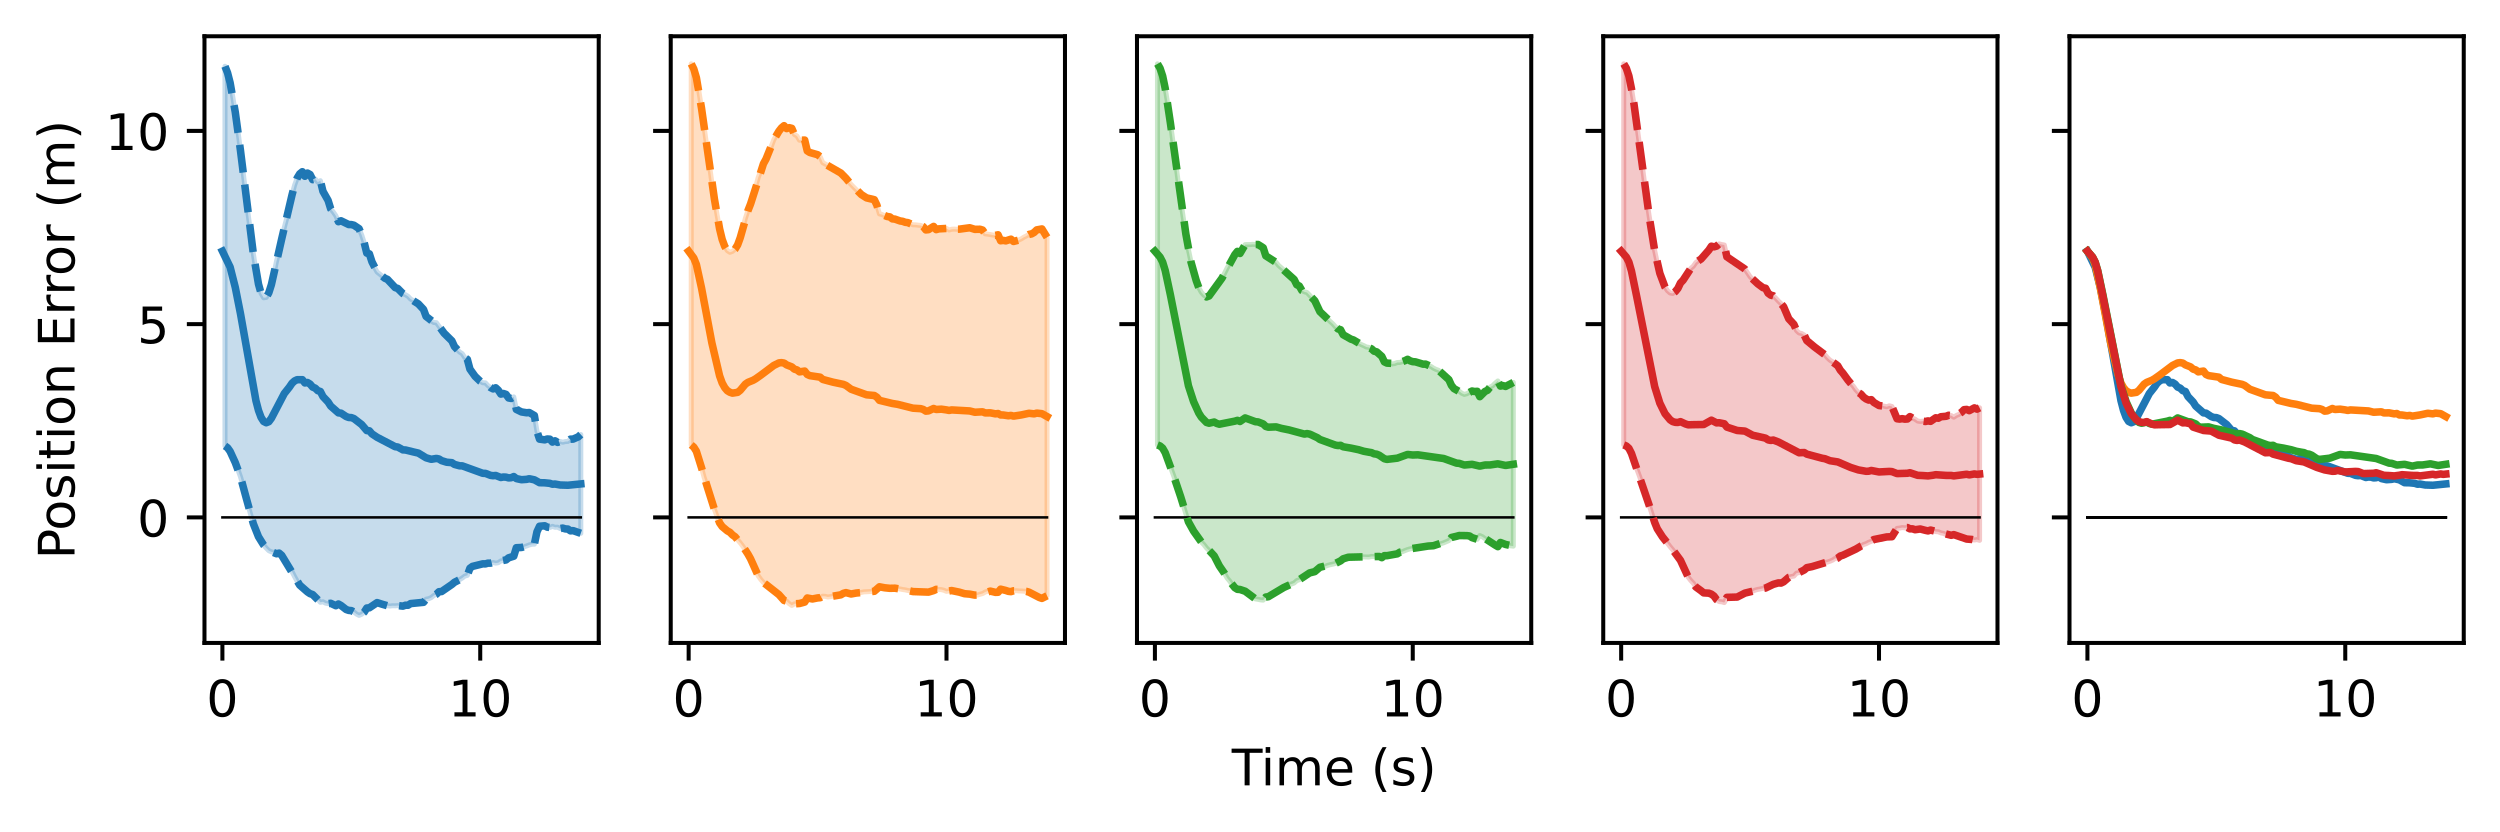 <?xml version="1.0" encoding="utf-8" standalone="no"?>
<!DOCTYPE svg PUBLIC "-//W3C//DTD SVG 1.1//EN"
  "http://www.w3.org/Graphics/SVG/1.1/DTD/svg11.dtd">
<!-- Created with matplotlib (https://matplotlib.org/) -->
<svg height="165.228pt" version="1.1" viewBox="0 0 496.433 165.228" width="496.433pt" xmlns="http://www.w3.org/2000/svg" xmlns:xlink="http://www.w3.org/1999/xlink">
 <defs>
  <style type="text/css">*{stroke-linecap:butt;stroke-linejoin:round;}</style>
 </defs>
 <g id="figure_1">
  <g id="patch_1">
   <path d="M 0 165.228 
L 496.433 165.228 
L 496.433 0 
L 0 0 
z
" style="fill:#ffffff;"/>
  </g>
  <g id="axes_1">
   <g id="patch_2">
    <path d="M 40.603 127.672 
L 118.889 127.672 
L 118.889 7.2 
L 40.603 7.2 
z
" style="fill:#ffffff;"/>
   </g>
   <g id="PolyCollection_1">
    <defs>
     <path d="M 44.674 -152.061 
L 44.674 -76.676 
L 45.186 -76.315 
L 45.698 -75.583 
L 46.21 -74.524 
L 46.722 -73.358 
L 47.234 -72.009 
L 47.746 -70.579 
L 48.258 -68.833 
L 48.77 -66.796 
L 49.282 -64.792 
L 49.794 -62.974 
L 50.306 -61.225 
L 50.818 -59.861 
L 51.33 -58.643 
L 51.842 -57.718 
L 52.354 -56.99 
L 52.866 -56.399 
L 53.378 -55.882 
L 53.89 -55.647 
L 54.402 -55.533 
L 54.914 -55.269 
L 55.426 -55.394 
L 55.938 -54.951 
L 56.45 -54.12 
L 56.962 -53.354 
L 57.474 -52.458 
L 57.986 -51.728 
L 58.498 -50.724 
L 59.01 -49.796 
L 59.522 -49.029 
L 60.034 -48.543 
L 60.546 -48.146 
L 61.058 -47.687 
L 61.57 -47.342 
L 62.082 -47.165 
L 62.594 -46.628 
L 63.106 -46.232 
L 63.618 -45.632 
L 64.13 -45.736 
L 64.642 -45.462 
L 65.154 -45.367 
L 65.666 -45.428 
L 66.178 -45.163 
L 66.69 -44.952 
L 67.202 -45.29 
L 67.714 -44.995 
L 68.226 -44.547 
L 68.738 -44.196 
L 69.25 -44.019 
L 69.762 -43.975 
L 70.274 -43.719 
L 70.786 -43.304 
L 71.298 -43.032 
L 71.81 -43.257 
L 72.322 -43.676 
L 72.834 -44.49 
L 73.346 -44.533 
L 73.858 -44.916 
L 74.37 -45.206 
L 74.882 -45.566 
L 75.394 -45.447 
L 75.906 -45.237 
L 76.418 -45.073 
L 76.93 -44.948 
L 77.442 -44.888 
L 77.954 -44.948 
L 78.466 -44.934 
L 78.978 -44.978 
L 79.49 -44.877 
L 80.002 -44.863 
L 80.514 -45.047 
L 81.026 -45.045 
L 81.538 -45.373 
L 82.05 -45.444 
L 82.562 -45.572 
L 83.074 -45.638 
L 83.586 -45.553 
L 84.098 -45.623 
L 84.61 -46.248 
L 85.122 -46.34 
L 85.634 -46.568 
L 86.146 -46.985 
L 86.658 -47.238 
L 87.17 -47.733 
L 87.682 -47.76 
L 88.194 -48.097 
L 88.706 -48.371 
L 89.218 -48.794 
L 89.73 -49.17 
L 90.242 -49.6 
L 90.754 -49.823 
L 91.266 -50.13 
L 91.778 -50.441 
L 92.29 -50.837 
L 92.802 -50.976 
L 93.314 -52.392 
L 93.826 -52.76 
L 94.338 -52.903 
L 94.85 -52.952 
L 95.362 -53.164 
L 95.874 -53.266 
L 96.386 -53.257 
L 96.898 -53.401 
L 97.41 -53.402 
L 97.922 -53.526 
L 98.434 -53.405 
L 98.946 -53.491 
L 99.458 -53.854 
L 99.97 -53.919 
L 100.482 -54.041 
L 100.994 -54.457 
L 101.506 -54.62 
L 102.018 -54.781 
L 102.53 -56.464 
L 103.042 -56.458 
L 103.554 -56.516 
L 104.066 -56.652 
L 104.579 -56.821 
L 105.091 -57.018 
L 105.603 -57.161 
L 106.115 -57.177 
L 106.627 -59.631 
L 107.139 -60.728 
L 107.651 -60.832 
L 108.163 -60.824 
L 108.675 -60.547 
L 109.187 -60.483 
L 109.699 -60.706 
L 110.211 -60.525 
L 110.723 -60.546 
L 111.235 -60.273 
L 111.747 -60.362 
L 112.259 -60.202 
L 112.771 -60.169 
L 113.283 -59.819 
L 113.795 -59.863 
L 114.307 -59.691 
L 114.819 -59.485 
L 115.331 -59.326 
L 115.331 -78.939 
L 115.331 -78.939 
L 114.819 -78.476 
L 114.307 -78.233 
L 113.795 -78.033 
L 113.283 -78.021 
L 112.771 -77.576 
L 112.259 -77.546 
L 111.747 -77.416 
L 111.235 -77.569 
L 110.723 -77.384 
L 110.211 -77.694 
L 109.699 -77.442 
L 109.187 -78.018 
L 108.675 -78.059 
L 108.163 -77.887 
L 107.651 -77.991 
L 107.139 -78.028 
L 106.627 -79.593 
L 106.115 -82.719 
L 105.603 -82.99 
L 105.091 -83.311 
L 104.579 -83.265 
L 104.066 -83.309 
L 103.554 -83.426 
L 103.042 -83.682 
L 102.53 -83.93 
L 102.018 -86.41 
L 101.506 -86.109 
L 100.994 -86.204 
L 100.482 -86.916 
L 99.97 -87.091 
L 99.458 -86.973 
L 98.946 -87.745 
L 98.434 -88.22 
L 97.922 -88.004 
L 97.41 -88.264 
L 96.898 -88.655 
L 96.386 -89.202 
L 95.874 -89.216 
L 95.362 -89.513 
L 94.85 -89.948 
L 94.338 -90.496 
L 93.826 -91.19 
L 93.314 -91.932 
L 92.802 -93.87 
L 92.29 -94.22 
L 91.778 -95.008 
L 91.266 -95.33 
L 90.754 -95.828 
L 90.242 -96.417 
L 89.73 -97.538 
L 89.218 -98.091 
L 88.706 -98.514 
L 88.194 -99.056 
L 87.682 -99.761 
L 87.17 -100.443 
L 86.658 -101.152 
L 86.146 -101.191 
L 85.634 -101.479 
L 85.122 -101.987 
L 84.61 -102.395 
L 84.098 -103.787 
L 83.586 -104.337 
L 83.074 -104.88 
L 82.562 -105.267 
L 82.05 -105.545 
L 81.538 -105.84 
L 81.026 -106.383 
L 80.514 -106.703 
L 80.002 -106.926 
L 79.49 -107.372 
L 78.978 -107.949 
L 78.466 -108.12 
L 77.954 -108.467 
L 77.442 -109.173 
L 76.93 -109.757 
L 76.418 -109.977 
L 75.906 -110.382 
L 75.394 -110.804 
L 74.882 -111.22 
L 74.37 -112.14 
L 73.858 -113.241 
L 73.346 -114.823 
L 72.834 -114.968 
L 72.322 -117.029 
L 71.81 -118.595 
L 71.298 -119.823 
L 70.786 -120.114 
L 70.274 -120.505 
L 69.762 -120.631 
L 69.25 -120.635 
L 68.738 -120.837 
L 68.226 -121.147 
L 67.714 -121.384 
L 67.202 -121.204 
L 66.69 -122.389 
L 66.178 -123.138 
L 65.666 -123.762 
L 65.154 -125.423 
L 64.642 -126.391 
L 64.13 -127.233 
L 63.618 -129.342 
L 63.106 -129.071 
L 62.594 -129.678 
L 62.082 -129.557 
L 61.57 -130.574 
L 61.058 -130.859 
L 60.546 -130.228 
L 60.034 -131.125 
L 59.522 -130.71 
L 59.01 -129.87 
L 58.498 -128.455 
L 57.986 -126.514 
L 57.474 -124.279 
L 56.962 -121.991 
L 56.45 -120.038 
L 55.938 -117.79 
L 55.426 -115.353 
L 54.914 -113.402 
L 54.402 -110.868 
L 53.89 -108.708 
L 53.378 -107.095 
L 52.866 -106.168 
L 52.354 -106.097 
L 51.842 -106.97 
L 51.33 -108.81 
L 50.818 -111.516 
L 50.306 -114.847 
L 49.794 -118.854 
L 49.282 -122.578 
L 48.77 -126.961 
L 48.258 -131.199 
L 47.746 -135.376 
L 47.234 -139.3 
L 46.722 -142.933 
L 46.21 -146.078 
L 45.698 -148.78 
L 45.186 -150.769 
L 44.674 -152.061 
z
" id="mddc0f564f6" style="stroke:#1f77b4;stroke-opacity:0.25;"/>
    </defs>
    <g clip-path="url(#p69e71bf49e)">
     <use style="fill:#1f77b4;fill-opacity:0.25;stroke:#1f77b4;stroke-opacity:0.25;" x="0" xlink:href="#mddc0f564f6" y="165.228"/>
    </g>
   </g>
   <g id="matplotlib.axis_1">
    <g id="xtick_1">
     <g id="line2d_1">
      <defs>
       <path d="M 0 0 
L 0 3.5 
" id="m5cbbdbf136" style="stroke:#000000;stroke-width:0.8;"/>
      </defs>
      <g>
       <use style="stroke:#000000;stroke-width:0.8;" x="44.162" xlink:href="#m5cbbdbf136" y="127.672"/>
      </g>
     </g>
     <g id="text_1">
      <!-- 0 -->
      <g transform="translate(40.98 142.27)scale(0.1 -0.1)">
       <defs>
        <path d="M 31.781 66.406 
Q 24.172 66.406 20.328 58.906 
Q 16.5 51.422 16.5 36.375 
Q 16.5 21.391 20.328 13.891 
Q 24.172 6.391 31.781 6.391 
Q 39.453 6.391 43.281 13.891 
Q 47.125 21.391 47.125 36.375 
Q 47.125 51.422 43.281 58.906 
Q 39.453 66.406 31.781 66.406 
z
M 31.781 74.219 
Q 44.047 74.219 50.516 64.516 
Q 56.984 54.828 56.984 36.375 
Q 56.984 17.969 50.516 8.266 
Q 44.047 -1.422 31.781 -1.422 
Q 19.531 -1.422 13.062 8.266 
Q 6.594 17.969 6.594 36.375 
Q 6.594 54.828 13.062 64.516 
Q 19.531 74.219 31.781 74.219 
z
" id="DejaVuSans-48"/>
       </defs>
       <use xlink:href="#DejaVuSans-48"/>
      </g>
     </g>
    </g>
    <g id="xtick_2">
     <g id="line2d_2">
      <g>
       <use style="stroke:#000000;stroke-width:0.8;" x="95.362" xlink:href="#m5cbbdbf136" y="127.672"/>
      </g>
     </g>
     <g id="text_2">
      <!-- 10 -->
      <g transform="translate(89 142.27)scale(0.1 -0.1)">
       <defs>
        <path d="M 12.406 8.297 
L 28.516 8.297 
L 28.516 63.922 
L 10.984 60.406 
L 10.984 69.391 
L 28.422 72.906 
L 38.281 72.906 
L 38.281 8.297 
L 54.391 8.297 
L 54.391 0 
L 12.406 0 
z
" id="DejaVuSans-49"/>
       </defs>
       <use xlink:href="#DejaVuSans-49"/>
       <use x="63.623" xlink:href="#DejaVuSans-48"/>
      </g>
     </g>
    </g>
   </g>
   <g id="matplotlib.axis_2">
    <g id="ytick_1">
     <g id="line2d_3">
      <defs>
       <path d="M 0 0 
L -3.5 0 
" id="m415ab7e14c" style="stroke:#000000;stroke-width:0.8;"/>
      </defs>
      <g>
       <use style="stroke:#000000;stroke-width:0.8;" x="40.603" xlink:href="#m415ab7e14c" y="102.742"/>
      </g>
     </g>
     <g id="text_3">
      <!-- 0 -->
      <g transform="translate(27.241 106.541)scale(0.1 -0.1)">
       <use xlink:href="#DejaVuSans-48"/>
      </g>
     </g>
    </g>
    <g id="ytick_2">
     <g id="line2d_4">
      <g>
       <use style="stroke:#000000;stroke-width:0.8;" x="40.603" xlink:href="#m415ab7e14c" y="64.367"/>
      </g>
     </g>
     <g id="text_4">
      <!-- 5 -->
      <g transform="translate(27.241 68.166)scale(0.1 -0.1)">
       <defs>
        <path d="M 10.797 72.906 
L 49.516 72.906 
L 49.516 64.594 
L 19.828 64.594 
L 19.828 46.734 
Q 21.969 47.469 24.109 47.828 
Q 26.266 48.188 28.422 48.188 
Q 40.625 48.188 47.75 41.5 
Q 54.891 34.812 54.891 23.391 
Q 54.891 11.625 47.562 5.094 
Q 40.234 -1.422 26.906 -1.422 
Q 22.312 -1.422 17.547 -0.641 
Q 12.797 0.141 7.719 1.703 
L 7.719 11.625 
Q 12.109 9.234 16.797 8.062 
Q 21.484 6.891 26.703 6.891 
Q 35.156 6.891 40.078 11.328 
Q 45.016 15.766 45.016 23.391 
Q 45.016 31 40.078 35.438 
Q 35.156 39.891 26.703 39.891 
Q 22.75 39.891 18.812 39.016 
Q 14.891 38.141 10.797 36.281 
z
" id="DejaVuSans-53"/>
       </defs>
       <use xlink:href="#DejaVuSans-53"/>
      </g>
     </g>
    </g>
    <g id="ytick_3">
     <g id="line2d_5">
      <g>
       <use style="stroke:#000000;stroke-width:0.8;" x="40.603" xlink:href="#m415ab7e14c" y="25.992"/>
      </g>
     </g>
     <g id="text_5">
      <!-- 10 -->
      <g transform="translate(20.878 29.791)scale(0.1 -0.1)">
       <use xlink:href="#DejaVuSans-49"/>
       <use x="63.623" xlink:href="#DejaVuSans-48"/>
      </g>
     </g>
    </g>
    <g id="text_6">
     <!-- Position Error (m) -->
     <g transform="translate(14.798 111.035)rotate(-90)scale(0.1 -0.1)">
      <defs>
       <path d="M 19.672 64.797 
L 19.672 37.406 
L 32.078 37.406 
Q 38.969 37.406 42.719 40.969 
Q 46.484 44.531 46.484 51.125 
Q 46.484 57.672 42.719 61.234 
Q 38.969 64.797 32.078 64.797 
z
M 9.812 72.906 
L 32.078 72.906 
Q 44.344 72.906 50.609 67.359 
Q 56.891 61.812 56.891 51.125 
Q 56.891 40.328 50.609 34.812 
Q 44.344 29.297 32.078 29.297 
L 19.672 29.297 
L 19.672 0 
L 9.812 0 
z
" id="DejaVuSans-80"/>
       <path d="M 30.609 48.391 
Q 23.391 48.391 19.188 42.75 
Q 14.984 37.109 14.984 27.297 
Q 14.984 17.484 19.156 11.844 
Q 23.344 6.203 30.609 6.203 
Q 37.797 6.203 41.984 11.859 
Q 46.188 17.531 46.188 27.297 
Q 46.188 37.016 41.984 42.703 
Q 37.797 48.391 30.609 48.391 
z
M 30.609 56 
Q 42.328 56 49.016 48.375 
Q 55.719 40.766 55.719 27.297 
Q 55.719 13.875 49.016 6.219 
Q 42.328 -1.422 30.609 -1.422 
Q 18.844 -1.422 12.172 6.219 
Q 5.516 13.875 5.516 27.297 
Q 5.516 40.766 12.172 48.375 
Q 18.844 56 30.609 56 
z
" id="DejaVuSans-111"/>
       <path d="M 44.281 53.078 
L 44.281 44.578 
Q 40.484 46.531 36.375 47.5 
Q 32.281 48.484 27.875 48.484 
Q 21.188 48.484 17.844 46.438 
Q 14.5 44.391 14.5 40.281 
Q 14.5 37.156 16.891 35.375 
Q 19.281 33.594 26.516 31.984 
L 29.594 31.297 
Q 39.156 29.25 43.188 25.516 
Q 47.219 21.781 47.219 15.094 
Q 47.219 7.469 41.188 3.016 
Q 35.156 -1.422 24.609 -1.422 
Q 20.219 -1.422 15.453 -0.562 
Q 10.688 0.297 5.422 2 
L 5.422 11.281 
Q 10.406 8.688 15.234 7.391 
Q 20.062 6.109 24.812 6.109 
Q 31.156 6.109 34.562 8.281 
Q 37.984 10.453 37.984 14.406 
Q 37.984 18.062 35.516 20.016 
Q 33.062 21.969 24.703 23.781 
L 21.578 24.516 
Q 13.234 26.266 9.516 29.906 
Q 5.812 33.547 5.812 39.891 
Q 5.812 47.609 11.281 51.797 
Q 16.75 56 26.812 56 
Q 31.781 56 36.172 55.266 
Q 40.578 54.547 44.281 53.078 
z
" id="DejaVuSans-115"/>
       <path d="M 9.422 54.688 
L 18.406 54.688 
L 18.406 0 
L 9.422 0 
z
M 9.422 75.984 
L 18.406 75.984 
L 18.406 64.594 
L 9.422 64.594 
z
" id="DejaVuSans-105"/>
       <path d="M 18.312 70.219 
L 18.312 54.688 
L 36.812 54.688 
L 36.812 47.703 
L 18.312 47.703 
L 18.312 18.016 
Q 18.312 11.328 20.141 9.422 
Q 21.969 7.516 27.594 7.516 
L 36.812 7.516 
L 36.812 0 
L 27.594 0 
Q 17.188 0 13.234 3.875 
Q 9.281 7.766 9.281 18.016 
L 9.281 47.703 
L 2.688 47.703 
L 2.688 54.688 
L 9.281 54.688 
L 9.281 70.219 
z
" id="DejaVuSans-116"/>
       <path d="M 54.891 33.016 
L 54.891 0 
L 45.906 0 
L 45.906 32.719 
Q 45.906 40.484 42.875 44.328 
Q 39.844 48.188 33.797 48.188 
Q 26.516 48.188 22.312 43.547 
Q 18.109 38.922 18.109 30.906 
L 18.109 0 
L 9.078 0 
L 9.078 54.688 
L 18.109 54.688 
L 18.109 46.188 
Q 21.344 51.125 25.703 53.562 
Q 30.078 56 35.797 56 
Q 45.219 56 50.047 50.172 
Q 54.891 44.344 54.891 33.016 
z
" id="DejaVuSans-110"/>
       <path id="DejaVuSans-32"/>
       <path d="M 9.812 72.906 
L 55.906 72.906 
L 55.906 64.594 
L 19.672 64.594 
L 19.672 43.016 
L 54.391 43.016 
L 54.391 34.719 
L 19.672 34.719 
L 19.672 8.297 
L 56.781 8.297 
L 56.781 0 
L 9.812 0 
z
" id="DejaVuSans-69"/>
       <path d="M 41.109 46.297 
Q 39.594 47.172 37.812 47.578 
Q 36.031 48 33.891 48 
Q 26.266 48 22.188 43.047 
Q 18.109 38.094 18.109 28.812 
L 18.109 0 
L 9.078 0 
L 9.078 54.688 
L 18.109 54.688 
L 18.109 46.188 
Q 20.953 51.172 25.484 53.578 
Q 30.031 56 36.531 56 
Q 37.453 56 38.578 55.875 
Q 39.703 55.766 41.062 55.516 
z
" id="DejaVuSans-114"/>
       <path d="M 31 75.875 
Q 24.469 64.656 21.281 53.656 
Q 18.109 42.672 18.109 31.391 
Q 18.109 20.125 21.312 9.062 
Q 24.516 -2 31 -13.188 
L 23.188 -13.188 
Q 15.875 -1.703 12.234 9.375 
Q 8.594 20.453 8.594 31.391 
Q 8.594 42.281 12.203 53.312 
Q 15.828 64.359 23.188 75.875 
z
" id="DejaVuSans-40"/>
       <path d="M 52 44.188 
Q 55.375 50.25 60.062 53.125 
Q 64.75 56 71.094 56 
Q 79.641 56 84.281 50.016 
Q 88.922 44.047 88.922 33.016 
L 88.922 0 
L 79.891 0 
L 79.891 32.719 
Q 79.891 40.578 77.094 44.375 
Q 74.312 48.188 68.609 48.188 
Q 61.625 48.188 57.562 43.547 
Q 53.516 38.922 53.516 30.906 
L 53.516 0 
L 44.484 0 
L 44.484 32.719 
Q 44.484 40.625 41.703 44.406 
Q 38.922 48.188 33.109 48.188 
Q 26.219 48.188 22.156 43.531 
Q 18.109 38.875 18.109 30.906 
L 18.109 0 
L 9.078 0 
L 9.078 54.688 
L 18.109 54.688 
L 18.109 46.188 
Q 21.188 51.219 25.484 53.609 
Q 29.781 56 35.688 56 
Q 41.656 56 45.828 52.969 
Q 50 49.953 52 44.188 
z
" id="DejaVuSans-109"/>
       <path d="M 8.016 75.875 
L 15.828 75.875 
Q 23.141 64.359 26.781 53.312 
Q 30.422 42.281 30.422 31.391 
Q 30.422 20.453 26.781 9.375 
Q 23.141 -1.703 15.828 -13.188 
L 8.016 -13.188 
Q 14.5 -2 17.703 9.062 
Q 20.906 20.125 20.906 31.391 
Q 20.906 42.672 17.703 53.656 
Q 14.5 64.656 8.016 75.875 
z
" id="DejaVuSans-41"/>
      </defs>
      <use xlink:href="#DejaVuSans-80"/>
      <use x="56.678" xlink:href="#DejaVuSans-111"/>
      <use x="117.859" xlink:href="#DejaVuSans-115"/>
      <use x="169.959" xlink:href="#DejaVuSans-105"/>
      <use x="197.742" xlink:href="#DejaVuSans-116"/>
      <use x="236.951" xlink:href="#DejaVuSans-105"/>
      <use x="264.734" xlink:href="#DejaVuSans-111"/>
      <use x="325.916" xlink:href="#DejaVuSans-110"/>
      <use x="389.295" xlink:href="#DejaVuSans-32"/>
      <use x="421.082" xlink:href="#DejaVuSans-69"/>
      <use x="484.266" xlink:href="#DejaVuSans-114"/>
      <use x="523.629" xlink:href="#DejaVuSans-114"/>
      <use x="562.492" xlink:href="#DejaVuSans-111"/>
      <use x="623.674" xlink:href="#DejaVuSans-114"/>
      <use x="664.787" xlink:href="#DejaVuSans-32"/>
      <use x="696.574" xlink:href="#DejaVuSans-40"/>
      <use x="735.588" xlink:href="#DejaVuSans-109"/>
      <use x="833" xlink:href="#DejaVuSans-41"/>
     </g>
    </g>
   </g>
   <g id="line2d_6">
    <path clip-path="url(#p69e71bf49e)" d="M 44.162 102.742 
L 115.331 102.742 
L 115.331 102.742 
" style="fill:none;stroke:#000000;stroke-linecap:square;stroke-width:0.5;"/>
   </g>
   <g id="line2d_7">
    <path clip-path="url(#p69e71bf49e)" d="M 44.162 49.876 
L 45.698 53.047 
L 46.722 57.083 
L 47.746 62.251 
L 50.818 79.539 
L 51.33 81.502 
L 51.842 82.884 
L 52.354 83.685 
L 52.866 83.945 
L 53.378 83.74 
L 53.89 83.051 
L 56.45 78.149 
L 57.474 76.86 
L 57.986 76.107 
L 58.498 75.639 
L 59.01 75.395 
L 60.034 75.394 
L 60.546 76.041 
L 61.058 75.955 
L 61.57 76.27 
L 62.082 76.867 
L 62.594 77.075 
L 63.106 77.577 
L 63.618 77.741 
L 64.13 78.744 
L 65.154 79.833 
L 65.666 80.633 
L 67.202 81.981 
L 67.714 82.039 
L 68.738 82.712 
L 69.25 82.901 
L 69.762 82.925 
L 70.274 83.116 
L 71.81 84.302 
L 72.834 85.5 
L 73.346 85.55 
L 73.858 86.149 
L 74.882 86.835 
L 78.466 88.701 
L 78.978 88.764 
L 80.002 89.334 
L 80.514 89.353 
L 82.05 89.734 
L 83.074 89.969 
L 84.61 90.907 
L 85.634 91.205 
L 86.658 91.033 
L 87.17 91.141 
L 87.682 91.468 
L 88.706 91.786 
L 89.73 91.874 
L 90.242 92.22 
L 91.266 92.498 
L 91.778 92.504 
L 95.874 93.987 
L 96.386 93.998 
L 97.41 94.395 
L 97.922 94.463 
L 98.434 94.416 
L 99.458 94.815 
L 99.97 94.723 
L 100.482 94.75 
L 100.994 94.898 
L 101.506 94.864 
L 102.018 94.633 
L 102.53 95.032 
L 103.554 95.257 
L 104.579 95.185 
L 105.091 95.064 
L 106.115 95.28 
L 107.139 95.85 
L 108.163 95.873 
L 109.187 95.978 
L 109.699 96.154 
L 110.211 96.118 
L 111.235 96.307 
L 112.771 96.356 
L 115.331 96.096 
L 115.331 96.096 
" style="fill:none;stroke:#1f77b4;stroke-linecap:square;stroke-width:1.5;"/>
   </g>
   <g id="line2d_8">
    <path clip-path="url(#p69e71bf49e)" d="M 44.674 13.167 
L 45.186 14.459 
L 45.698 16.448 
L 46.722 22.295 
L 47.746 29.853 
L 50.306 50.382 
L 51.33 56.419 
L 51.842 58.258 
L 52.354 59.131 
L 52.866 59.061 
L 53.378 58.133 
L 53.89 56.521 
L 55.938 47.438 
L 57.986 38.714 
L 58.498 36.773 
L 59.01 35.358 
L 59.522 34.518 
L 60.034 34.103 
L 60.546 35 
L 61.058 34.369 
L 61.57 34.654 
L 62.082 35.672 
L 62.594 35.55 
L 63.106 36.157 
L 63.618 35.886 
L 64.13 37.995 
L 65.154 39.805 
L 65.666 41.466 
L 66.69 42.839 
L 67.202 44.024 
L 67.714 43.844 
L 69.25 44.593 
L 69.762 44.597 
L 70.274 44.723 
L 71.298 45.405 
L 71.81 46.633 
L 72.322 48.199 
L 72.834 50.261 
L 73.346 50.405 
L 73.858 51.987 
L 74.882 54.009 
L 76.418 55.252 
L 76.93 55.471 
L 78.466 57.108 
L 78.978 57.279 
L 80.002 58.303 
L 81.026 58.845 
L 81.538 59.388 
L 83.074 60.348 
L 84.098 61.441 
L 84.61 62.833 
L 86.146 64.037 
L 86.658 64.077 
L 88.194 66.173 
L 89.73 67.691 
L 90.242 68.812 
L 91.266 69.898 
L 91.778 70.22 
L 92.29 71.008 
L 92.802 71.359 
L 93.314 73.297 
L 94.338 74.732 
L 95.362 75.715 
L 95.874 76.012 
L 96.386 76.026 
L 97.41 76.964 
L 97.922 77.224 
L 98.434 77.008 
L 98.946 77.483 
L 99.458 78.255 
L 99.97 78.137 
L 100.482 78.313 
L 100.994 79.024 
L 101.506 79.12 
L 102.018 78.819 
L 102.53 81.299 
L 103.554 81.802 
L 104.579 81.963 
L 105.091 81.918 
L 106.115 82.509 
L 106.627 85.636 
L 107.139 87.201 
L 108.163 87.341 
L 108.675 87.169 
L 109.187 87.21 
L 109.699 87.786 
L 110.211 87.534 
L 110.723 87.845 
L 111.235 87.659 
L 111.747 87.812 
L 112.771 87.653 
L 113.283 87.208 
L 113.795 87.195 
L 114.819 86.752 
L 115.331 86.29 
L 115.331 86.29 
" style="fill:none;stroke:#1f77b4;stroke-dasharray:5.55,2.4;stroke-dashoffset:0;stroke-width:1.5;"/>
   </g>
   <g id="line2d_9">
    <path clip-path="url(#p69e71bf49e)" d="M 44.674 88.552 
L 45.186 88.914 
L 45.698 89.645 
L 46.722 91.87 
L 47.746 94.649 
L 48.77 98.432 
L 50.306 104.003 
L 51.33 106.585 
L 52.354 108.238 
L 53.378 109.346 
L 54.914 109.96 
L 55.426 109.835 
L 55.938 110.277 
L 59.522 116.199 
L 61.058 117.541 
L 61.57 117.886 
L 62.082 118.063 
L 63.618 119.597 
L 64.13 119.492 
L 64.642 119.766 
L 65.154 119.861 
L 65.666 119.8 
L 66.69 120.276 
L 67.202 119.939 
L 67.714 120.233 
L 68.738 121.032 
L 69.25 121.209 
L 69.762 121.254 
L 70.274 121.509 
L 70.786 121.924 
L 71.298 122.196 
L 71.81 121.972 
L 72.322 121.553 
L 72.834 120.739 
L 73.346 120.695 
L 74.882 119.662 
L 75.906 119.991 
L 76.93 120.28 
L 77.442 120.341 
L 78.978 120.25 
L 80.002 120.365 
L 80.514 120.181 
L 81.026 120.184 
L 81.538 119.855 
L 84.098 119.605 
L 84.61 118.981 
L 85.122 118.888 
L 85.634 118.661 
L 86.146 118.243 
L 86.658 117.99 
L 87.17 117.496 
L 87.682 117.468 
L 89.73 116.058 
L 90.242 115.628 
L 91.266 115.098 
L 92.802 114.252 
L 93.314 112.837 
L 93.826 112.468 
L 95.874 111.962 
L 96.386 111.971 
L 96.898 111.827 
L 97.41 111.826 
L 97.922 111.702 
L 98.434 111.824 
L 98.946 111.737 
L 99.458 111.374 
L 100.482 111.187 
L 100.994 110.772 
L 102.018 110.447 
L 102.53 108.764 
L 103.554 108.713 
L 106.115 108.051 
L 106.627 105.597 
L 107.139 104.5 
L 108.163 104.405 
L 108.675 104.681 
L 109.187 104.745 
L 109.699 104.522 
L 110.211 104.703 
L 110.723 104.683 
L 111.235 104.955 
L 111.747 104.866 
L 112.259 105.026 
L 112.771 105.059 
L 113.283 105.409 
L 113.795 105.366 
L 115.331 105.903 
L 115.331 105.903 
" style="fill:none;stroke:#1f77b4;stroke-dasharray:5.55,2.4;stroke-dashoffset:0;stroke-width:1.5;"/>
   </g>
   <g id="patch_3">
    <path d="M 40.603 127.672 
L 40.603 7.2 
" style="fill:none;stroke:#000000;stroke-linecap:square;stroke-linejoin:miter;stroke-width:0.8;"/>
   </g>
   <g id="patch_4">
    <path d="M 118.889 127.672 
L 118.889 7.2 
" style="fill:none;stroke:#000000;stroke-linecap:square;stroke-linejoin:miter;stroke-width:0.8;"/>
   </g>
   <g id="patch_5">
    <path d="M 40.603 127.672 
L 118.889 127.672 
" style="fill:none;stroke:#000000;stroke-linecap:square;stroke-linejoin:miter;stroke-width:0.8;"/>
   </g>
   <g id="patch_6">
    <path d="M 40.603 7.2 
L 118.889 7.2 
" style="fill:none;stroke:#000000;stroke-linecap:square;stroke-linejoin:miter;stroke-width:0.8;"/>
   </g>
  </g>
  <g id="axes_2">
   <g id="patch_7">
    <path d="M 133.189 127.672 
L 211.475 127.672 
L 211.475 7.2 
L 133.189 7.2 
z
" style="fill:#ffffff;"/>
   </g>
   <g id="PolyCollection_2">
    <defs>
     <path d="M 137.26 -152.552 
L 137.26 -76.877 
L 137.772 -76.427 
L 138.284 -75.607 
L 138.796 -74.131 
L 139.308 -72.34 
L 139.82 -70.423 
L 140.332 -68.925 
L 140.844 -67.192 
L 141.356 -65.339 
L 141.868 -64.065 
L 142.38 -62.686 
L 142.892 -61.4 
L 143.404 -60.67 
L 143.916 -60.189 
L 144.428 -59.813 
L 144.94 -59.527 
L 145.452 -59.003 
L 145.964 -58.645 
L 146.476 -58.038 
L 146.988 -57.432 
L 147.5 -56.767 
L 148.012 -56.016 
L 148.524 -55.194 
L 149.036 -54.279 
L 149.548 -53.056 
L 150.06 -51.882 
L 150.572 -50.865 
L 151.084 -50.147 
L 151.596 -49.568 
L 152.108 -49.169 
L 152.62 -48.802 
L 153.132 -48.349 
L 153.644 -47.859 
L 154.156 -47.44 
L 154.668 -47.152 
L 155.18 -46.61 
L 155.692 -45.998 
L 156.204 -45.852 
L 156.716 -45.363 
L 157.228 -45.009 
L 157.74 -45.319 
L 158.252 -45.329 
L 158.764 -45.391 
L 159.276 -45.493 
L 159.788 -45.673 
L 160.3 -46.481 
L 160.812 -46.329 
L 161.324 -46.29 
L 161.836 -46.447 
L 162.348 -46.495 
L 162.86 -46.54 
L 163.372 -46.835 
L 163.884 -46.805 
L 164.396 -46.678 
L 164.908 -46.76 
L 165.42 -46.848 
L 165.932 -46.909 
L 166.444 -46.932 
L 166.956 -47.109 
L 167.468 -47.405 
L 167.98 -47.549 
L 168.492 -47.367 
L 169.004 -47.277 
L 169.516 -47.403 
L 170.028 -47.466 
L 170.54 -47.521 
L 171.052 -47.596 
L 171.564 -47.702 
L 172.076 -47.726 
L 172.588 -47.757 
L 173.1 -47.785 
L 173.612 -47.815 
L 174.124 -48.21 
L 174.636 -48.706 
L 175.148 -48.558 
L 175.66 -48.511 
L 176.172 -48.452 
L 176.684 -48.406 
L 177.196 -48.451 
L 177.708 -48.429 
L 178.22 -48.369 
L 178.732 -48.268 
L 179.244 -48.169 
L 179.756 -48.095 
L 180.268 -47.973 
L 180.78 -47.899 
L 181.292 -47.757 
L 181.804 -47.732 
L 182.316 -47.783 
L 182.828 -47.696 
L 183.34 -47.625 
L 183.852 -47.6 
L 184.364 -47.647 
L 184.876 -47.779 
L 185.388 -47.953 
L 185.9 -48.2 
L 186.412 -48.184 
L 186.924 -48.149 
L 187.436 -48.022 
L 187.948 -47.802 
L 188.46 -47.89 
L 188.972 -47.958 
L 189.484 -47.875 
L 189.996 -47.728 
L 190.508 -47.64 
L 191.02 -47.462 
L 191.532 -47.334 
L 192.044 -47.319 
L 192.556 -47.249 
L 193.068 -47.13 
L 193.58 -47.053 
L 194.092 -47.068 
L 194.604 -47.234 
L 195.116 -47.363 
L 195.628 -47.669 
L 196.14 -47.843 
L 196.652 -47.849 
L 197.165 -47.704 
L 197.677 -47.601 
L 198.189 -47.623 
L 198.701 -48.232 
L 199.213 -48.149 
L 199.725 -47.976 
L 200.237 -47.8 
L 200.749 -47.746 
L 201.261 -47.914 
L 201.773 -47.932 
L 202.285 -47.887 
L 202.797 -47.868 
L 203.309 -47.831 
L 203.821 -47.79 
L 204.333 -47.642 
L 204.845 -47.357 
L 205.357 -47.021 
L 205.869 -46.809 
L 206.381 -46.582 
L 206.893 -46.407 
L 207.405 -46.717 
L 207.917 -46.918 
L 207.917 -118.1 
L 207.917 -118.1 
L 207.405 -118.909 
L 206.893 -119.765 
L 206.381 -119.695 
L 205.869 -119.58 
L 205.357 -119.076 
L 204.845 -118.786 
L 204.333 -118.681 
L 203.821 -118.378 
L 203.309 -118.126 
L 202.797 -117.798 
L 202.285 -117.548 
L 201.773 -117.375 
L 201.261 -117.281 
L 200.749 -117.732 
L 200.237 -117.535 
L 199.725 -117.399 
L 199.213 -117.493 
L 198.701 -117.42 
L 198.189 -118.601 
L 197.677 -118.494 
L 197.165 -118.551 
L 196.652 -118.649 
L 196.14 -118.733 
L 195.628 -118.796 
L 195.116 -119.542 
L 194.604 -119.704 
L 194.092 -119.724 
L 193.58 -119.687 
L 193.068 -119.862 
L 192.556 -120.003 
L 192.044 -119.917 
L 191.532 -119.905 
L 191.02 -119.788 
L 190.508 -119.724 
L 189.996 -119.697 
L 189.484 -119.731 
L 188.972 -119.702 
L 188.46 -119.56 
L 187.948 -119.864 
L 187.436 -119.873 
L 186.924 -119.808 
L 186.412 -119.779 
L 185.9 -119.633 
L 185.388 -120.266 
L 184.876 -119.925 
L 184.364 -119.627 
L 183.852 -119.574 
L 183.34 -120.213 
L 182.828 -120.461 
L 182.316 -120.513 
L 181.804 -120.576 
L 181.292 -120.591 
L 180.78 -120.779 
L 180.268 -121.023 
L 179.756 -121.085 
L 179.244 -121.278 
L 178.732 -121.353 
L 178.22 -121.52 
L 177.708 -121.717 
L 177.196 -121.767 
L 176.684 -122.163 
L 176.172 -122.236 
L 175.66 -122.386 
L 175.148 -122.63 
L 174.636 -122.75 
L 174.124 -124.503 
L 173.612 -125.569 
L 173.1 -125.69 
L 172.588 -125.799 
L 172.076 -125.935 
L 171.564 -126.205 
L 171.052 -126.586 
L 170.54 -127.012 
L 170.028 -127.557 
L 169.516 -128.067 
L 169.004 -128.599 
L 168.492 -129.167 
L 167.98 -129.836 
L 167.468 -130.41 
L 166.956 -130.875 
L 166.444 -131.223 
L 165.932 -131.585 
L 165.42 -131.822 
L 164.908 -132.063 
L 164.396 -132.347 
L 163.884 -132.648 
L 163.372 -132.934 
L 162.86 -134.124 
L 162.348 -134.507 
L 161.836 -134.695 
L 161.324 -134.82 
L 160.812 -134.945 
L 160.3 -135.266 
L 159.788 -137.41 
L 159.276 -137.39 
L 158.764 -137.379 
L 158.252 -138.23 
L 157.74 -138.527 
L 157.228 -139.743 
L 156.716 -139.871 
L 156.204 -139.696 
L 155.692 -140.266 
L 155.18 -139.829 
L 154.668 -139.175 
L 154.156 -138.384 
L 153.644 -137.45 
L 153.132 -136.116 
L 152.62 -134.921 
L 152.108 -133.644 
L 151.596 -132.709 
L 151.084 -131.323 
L 150.572 -130.018 
L 150.06 -128.146 
L 149.548 -126.376 
L 149.036 -124.71 
L 148.524 -123.411 
L 148.012 -121.886 
L 147.5 -119.848 
L 146.988 -118.011 
L 146.476 -116.603 
L 145.964 -115.763 
L 145.452 -115.318 
L 144.94 -115.129 
L 144.428 -115.466 
L 143.916 -116.302 
L 143.404 -117.682 
L 142.892 -119.795 
L 142.38 -122.624 
L 141.868 -125.671 
L 141.356 -128.951 
L 140.844 -132.667 
L 140.332 -136.266 
L 139.82 -139.979 
L 139.308 -143.701 
L 138.796 -147.01 
L 138.284 -149.792 
L 137.772 -151.526 
L 137.26 -152.552 
z
" id="m2323f3a814" style="stroke:#ff7f0e;stroke-opacity:0.25;"/>
    </defs>
    <g clip-path="url(#pbfdf880e30)">
     <use style="fill:#ff7f0e;fill-opacity:0.25;stroke:#ff7f0e;stroke-opacity:0.25;" x="0" xlink:href="#m2323f3a814" y="165.228"/>
    </g>
   </g>
   <g id="matplotlib.axis_3">
    <g id="xtick_3">
     <g id="line2d_10">
      <g>
       <use style="stroke:#000000;stroke-width:0.8;" x="136.748" xlink:href="#m5cbbdbf136" y="127.672"/>
      </g>
     </g>
     <g id="text_7">
      <!-- 0 -->
      <g transform="translate(133.566 142.27)scale(0.1 -0.1)">
       <use xlink:href="#DejaVuSans-48"/>
      </g>
     </g>
    </g>
    <g id="xtick_4">
     <g id="line2d_11">
      <g>
       <use style="stroke:#000000;stroke-width:0.8;" x="187.948" xlink:href="#m5cbbdbf136" y="127.672"/>
      </g>
     </g>
     <g id="text_8">
      <!-- 10 -->
      <g transform="translate(181.586 142.27)scale(0.1 -0.1)">
       <use xlink:href="#DejaVuSans-49"/>
       <use x="63.623" xlink:href="#DejaVuSans-48"/>
      </g>
     </g>
    </g>
   </g>
   <g id="matplotlib.axis_4">
    <g id="ytick_4">
     <g id="line2d_12">
      <g>
       <use style="stroke:#000000;stroke-width:0.8;" x="133.189" xlink:href="#m415ab7e14c" y="102.742"/>
      </g>
     </g>
    </g>
    <g id="ytick_5">
     <g id="line2d_13">
      <g>
       <use style="stroke:#000000;stroke-width:0.8;" x="133.189" xlink:href="#m415ab7e14c" y="64.367"/>
      </g>
     </g>
    </g>
    <g id="ytick_6">
     <g id="line2d_14">
      <g>
       <use style="stroke:#000000;stroke-width:0.8;" x="133.189" xlink:href="#m415ab7e14c" y="25.992"/>
      </g>
     </g>
    </g>
   </g>
   <g id="line2d_15">
    <path clip-path="url(#pbfdf880e30)" d="M 136.748 102.742 
L 207.917 102.742 
L 207.917 102.742 
" style="fill:none;stroke:#000000;stroke-linecap:square;stroke-width:0.5;"/>
   </g>
   <g id="line2d_16">
    <path clip-path="url(#pbfdf880e30)" d="M 136.748 49.876 
L 137.772 51.252 
L 138.284 52.529 
L 139.308 57.208 
L 141.356 68.083 
L 142.892 74.631 
L 143.404 76.052 
L 143.916 76.983 
L 144.428 77.589 
L 144.94 77.9 
L 145.452 78.068 
L 146.476 77.908 
L 146.988 77.506 
L 148.012 76.277 
L 148.524 75.926 
L 149.548 75.512 
L 150.06 75.214 
L 151.084 74.493 
L 153.644 72.574 
L 154.668 72.065 
L 155.18 72.009 
L 155.692 72.096 
L 156.204 72.454 
L 157.228 72.852 
L 157.74 73.305 
L 158.252 73.449 
L 158.764 73.843 
L 159.788 73.687 
L 160.3 74.355 
L 160.812 74.591 
L 162.86 74.896 
L 163.372 75.344 
L 165.42 75.893 
L 167.468 76.321 
L 167.98 76.536 
L 169.004 77.29 
L 172.076 78.398 
L 173.612 78.536 
L 174.124 78.871 
L 174.636 79.5 
L 177.196 80.119 
L 178.22 80.284 
L 181.292 81.054 
L 182.828 81.15 
L 183.34 81.309 
L 183.852 81.641 
L 184.364 81.591 
L 185.388 81.118 
L 185.9 81.312 
L 186.924 81.25 
L 187.948 81.395 
L 188.46 81.503 
L 188.972 81.398 
L 192.556 81.603 
L 193.58 81.859 
L 195.116 81.776 
L 195.628 81.995 
L 196.652 81.98 
L 197.677 82.181 
L 198.189 82.116 
L 198.701 82.402 
L 199.213 82.407 
L 200.237 82.561 
L 200.749 82.489 
L 201.261 82.631 
L 202.797 82.395 
L 204.333 82.067 
L 205.357 82.18 
L 205.869 82.034 
L 206.893 82.142 
L 207.917 82.719 
L 207.917 82.719 
" style="fill:none;stroke:#ff7f0e;stroke-linecap:square;stroke-width:1.5;"/>
   </g>
   <g id="line2d_17">
    <path clip-path="url(#pbfdf880e30)" d="M 137.26 12.676 
L 137.772 13.702 
L 138.284 15.436 
L 139.308 21.527 
L 141.868 39.557 
L 142.892 45.433 
L 143.404 47.546 
L 143.916 48.927 
L 144.428 49.762 
L 144.94 50.099 
L 145.452 49.91 
L 145.964 49.465 
L 146.476 48.625 
L 146.988 47.217 
L 148.524 41.818 
L 149.036 40.519 
L 151.596 32.519 
L 152.108 31.584 
L 153.644 27.778 
L 154.668 26.054 
L 155.18 25.399 
L 155.692 24.962 
L 156.204 25.532 
L 156.716 25.357 
L 157.228 25.486 
L 157.74 26.701 
L 158.252 26.999 
L 158.764 27.849 
L 159.788 27.819 
L 160.3 29.963 
L 160.812 30.283 
L 162.348 30.721 
L 162.86 31.104 
L 163.372 32.295 
L 166.956 34.353 
L 167.98 35.392 
L 169.004 36.63 
L 171.052 38.642 
L 172.076 39.293 
L 173.612 39.659 
L 174.124 40.725 
L 174.636 42.478 
L 175.148 42.598 
L 176.172 42.993 
L 176.684 43.065 
L 177.196 43.461 
L 177.708 43.512 
L 178.732 43.876 
L 179.244 43.95 
L 179.756 44.143 
L 180.268 44.205 
L 181.292 44.637 
L 182.828 44.768 
L 183.34 45.015 
L 183.852 45.654 
L 184.364 45.601 
L 185.388 44.962 
L 185.9 45.596 
L 186.412 45.449 
L 187.948 45.364 
L 188.46 45.669 
L 189.484 45.497 
L 190.508 45.504 
L 192.556 45.226 
L 193.58 45.542 
L 194.604 45.525 
L 195.116 45.686 
L 195.628 46.432 
L 197.677 46.735 
L 198.189 46.627 
L 198.701 47.808 
L 199.213 47.735 
L 199.725 47.829 
L 200.749 47.496 
L 201.261 47.947 
L 202.285 47.681 
L 203.821 46.85 
L 204.333 46.547 
L 204.845 46.443 
L 205.357 46.153 
L 205.869 45.649 
L 206.893 45.463 
L 207.917 47.128 
L 207.917 47.128 
" style="fill:none;stroke:#ff7f0e;stroke-dasharray:5.55,2.4;stroke-dashoffset:0;stroke-width:1.5;"/>
   </g>
   <g id="line2d_18">
    <path clip-path="url(#pbfdf880e30)" d="M 137.26 88.352 
L 137.772 88.802 
L 138.284 89.622 
L 139.308 92.889 
L 140.332 96.304 
L 141.868 101.164 
L 142.892 103.828 
L 143.404 104.558 
L 144.428 105.415 
L 144.94 105.701 
L 145.452 106.225 
L 145.964 106.583 
L 147.5 108.461 
L 148.524 110.035 
L 149.036 110.949 
L 150.572 114.364 
L 151.596 115.661 
L 154.668 118.077 
L 155.692 119.231 
L 156.204 119.376 
L 157.228 120.219 
L 157.74 119.909 
L 158.764 119.837 
L 159.788 119.555 
L 160.3 118.747 
L 161.324 118.938 
L 162.348 118.733 
L 162.86 118.688 
L 163.372 118.393 
L 164.908 118.468 
L 166.956 118.12 
L 167.468 117.823 
L 167.98 117.679 
L 169.004 117.951 
L 170.028 117.762 
L 173.612 117.414 
L 174.636 116.522 
L 175.66 116.717 
L 176.684 116.822 
L 177.708 116.799 
L 179.756 117.133 
L 181.292 117.472 
L 184.364 117.581 
L 185.388 117.275 
L 185.9 117.029 
L 186.924 117.079 
L 187.948 117.426 
L 188.972 117.27 
L 190.508 117.588 
L 191.532 117.894 
L 192.556 117.98 
L 193.58 118.176 
L 194.092 118.16 
L 196.652 117.38 
L 197.677 117.627 
L 198.189 117.605 
L 198.701 116.996 
L 199.725 117.252 
L 200.237 117.428 
L 200.749 117.482 
L 201.261 117.314 
L 202.797 117.36 
L 203.821 117.438 
L 204.333 117.586 
L 206.381 118.647 
L 206.893 118.821 
L 207.917 118.31 
L 207.917 118.31 
" style="fill:none;stroke:#ff7f0e;stroke-dasharray:5.55,2.4;stroke-dashoffset:0;stroke-width:1.5;"/>
   </g>
   <g id="patch_8">
    <path d="M 133.189 127.672 
L 133.189 7.2 
" style="fill:none;stroke:#000000;stroke-linecap:square;stroke-linejoin:miter;stroke-width:0.8;"/>
   </g>
   <g id="patch_9">
    <path d="M 211.475 127.672 
L 211.475 7.2 
" style="fill:none;stroke:#000000;stroke-linecap:square;stroke-linejoin:miter;stroke-width:0.8;"/>
   </g>
   <g id="patch_10">
    <path d="M 133.189 127.672 
L 211.475 127.672 
" style="fill:none;stroke:#000000;stroke-linecap:square;stroke-linejoin:miter;stroke-width:0.8;"/>
   </g>
   <g id="patch_11">
    <path d="M 133.189 7.2 
L 211.475 7.2 
" style="fill:none;stroke:#000000;stroke-linecap:square;stroke-linejoin:miter;stroke-width:0.8;"/>
   </g>
  </g>
  <g id="axes_3">
   <g id="patch_12">
    <path d="M 225.775 127.672 
L 304.061 127.672 
L 304.061 7.2 
L 225.775 7.2 
z
" style="fill:#ffffff;"/>
   </g>
   <g id="PolyCollection_3">
    <defs>
     <path d="M 229.846 -152.548 
L 229.846 -76.876 
L 230.358 -76.673 
L 230.87 -76.234 
L 231.382 -75.337 
L 231.894 -74.016 
L 232.406 -72.558 
L 232.918 -71.136 
L 233.43 -69.724 
L 233.942 -68.158 
L 234.454 -66.574 
L 234.966 -64.876 
L 235.478 -63.2 
L 235.99 -61.608 
L 236.502 -60.561 
L 237.014 -59.765 
L 237.526 -59.004 
L 238.038 -58.305 
L 238.55 -57.609 
L 239.062 -57.086 
L 239.574 -56.424 
L 240.086 -55.925 
L 240.598 -55.518 
L 241.11 -54.838 
L 241.622 -53.726 
L 242.134 -52.852 
L 242.646 -52.169 
L 243.158 -51.358 
L 243.67 -50.452 
L 244.182 -49.843 
L 244.694 -49.103 
L 245.206 -48.529 
L 245.718 -48.206 
L 246.23 -48.17 
L 246.742 -47.962 
L 247.254 -47.824 
L 247.766 -47.417 
L 248.278 -46.899 
L 248.79 -46.582 
L 249.302 -46.299 
L 249.814 -46.217 
L 250.326 -46.112 
L 250.838 -46.061 
L 251.35 -46.669 
L 251.862 -46.74 
L 252.374 -47.067 
L 252.886 -47.42 
L 253.398 -47.797 
L 253.91 -48.069 
L 254.422 -48.286 
L 254.934 -48.573 
L 255.446 -48.829 
L 255.958 -49.095 
L 256.47 -49.266 
L 256.982 -49.463 
L 257.494 -49.929 
L 258.006 -50.112 
L 258.518 -50.465 
L 259.03 -50.775 
L 259.542 -51.116 
L 260.054 -51.461 
L 260.566 -51.59 
L 261.078 -51.718 
L 261.59 -52.163 
L 262.102 -52.581 
L 262.614 -52.704 
L 263.126 -52.758 
L 263.638 -52.959 
L 264.15 -53.093 
L 264.662 -53.204 
L 265.174 -53.342 
L 265.686 -53.596 
L 266.198 -53.852 
L 266.71 -54.258 
L 267.222 -54.455 
L 267.734 -54.577 
L 268.246 -54.611 
L 268.758 -54.618 
L 269.27 -54.603 
L 269.782 -54.745 
L 270.294 -54.644 
L 270.806 -54.649 
L 271.318 -54.629 
L 271.83 -54.619 
L 272.342 -54.733 
L 272.854 -54.725 
L 273.366 -54.721 
L 273.878 -54.725 
L 274.39 -54.493 
L 274.902 -54.893 
L 275.414 -54.883 
L 275.926 -54.998 
L 276.438 -55.076 
L 276.95 -55.236 
L 277.462 -55.25 
L 277.974 -55.577 
L 278.486 -55.683 
L 278.998 -55.903 
L 279.51 -56.097 
L 280.022 -56.247 
L 280.534 -56.341 
L 281.046 -56.509 
L 281.558 -56.634 
L 282.07 -56.623 
L 282.582 -56.713 
L 283.094 -56.715 
L 283.606 -56.797 
L 284.118 -56.82 
L 284.63 -56.862 
L 285.142 -57.029 
L 285.654 -57.106 
L 286.166 -57.276 
L 286.678 -57.443 
L 287.19 -57.664 
L 287.702 -57.88 
L 288.214 -58.5 
L 288.726 -58.669 
L 289.238 -58.742 
L 289.751 -58.887 
L 290.263 -58.898 
L 290.775 -58.861 
L 291.287 -58.865 
L 291.799 -58.804 
L 292.311 -58.467 
L 292.823 -58.296 
L 293.335 -58.14 
L 293.847 -58.874 
L 294.359 -58.645 
L 294.871 -58.288 
L 295.383 -57.949 
L 295.895 -57.445 
L 296.407 -57.34 
L 296.919 -56.979 
L 297.431 -56.68 
L 297.943 -57.502 
L 298.455 -57.269 
L 298.967 -57.114 
L 299.479 -57.007 
L 299.991 -56.843 
L 300.503 -56.782 
L 300.503 -89.287 
L 300.503 -89.287 
L 299.991 -88.961 
L 299.479 -88.757 
L 298.967 -88.493 
L 298.455 -88.657 
L 297.943 -88.564 
L 297.431 -89.572 
L 296.919 -89.144 
L 296.407 -88.633 
L 295.895 -88.355 
L 295.383 -87.735 
L 294.871 -87.49 
L 294.359 -87.022 
L 293.847 -86.46 
L 293.335 -87.522 
L 292.823 -87.485 
L 292.311 -87.581 
L 291.799 -87.349 
L 291.287 -87.051 
L 290.775 -86.91 
L 290.263 -87.143 
L 289.751 -87.553 
L 289.238 -87.78 
L 288.726 -88.062 
L 288.214 -88.701 
L 287.702 -89.84 
L 287.19 -90.319 
L 286.678 -90.918 
L 286.166 -91.236 
L 285.654 -91.699 
L 285.142 -91.88 
L 284.63 -92.135 
L 284.118 -92.476 
L 283.606 -92.703 
L 283.094 -92.922 
L 282.582 -92.916 
L 282.07 -93.069 
L 281.558 -93.192 
L 281.046 -93.377 
L 280.534 -93.409 
L 280.022 -93.573 
L 279.51 -93.877 
L 278.998 -93.613 
L 278.486 -93.42 
L 277.974 -93.253 
L 277.462 -93.246 
L 276.95 -93.036 
L 276.438 -92.963 
L 275.926 -93.098 
L 275.414 -93.124 
L 274.902 -93.369 
L 274.39 -94.455 
L 273.878 -94.931 
L 273.366 -95.36 
L 272.854 -95.495 
L 272.342 -95.966 
L 271.83 -96.243 
L 271.318 -96.329 
L 270.806 -96.592 
L 270.294 -96.814 
L 269.782 -97.104 
L 269.27 -97.404 
L 268.758 -97.721 
L 268.246 -97.887 
L 267.734 -98.253 
L 267.222 -98.452 
L 266.71 -98.76 
L 266.198 -99.752 
L 265.686 -99.912 
L 265.174 -100.343 
L 264.662 -100.918 
L 264.15 -101.38 
L 263.638 -101.864 
L 263.126 -102.256 
L 262.614 -102.818 
L 262.102 -103.337 
L 261.59 -104.471 
L 261.078 -105.508 
L 260.566 -106.032 
L 260.054 -106.595 
L 259.542 -107.141 
L 259.03 -107.279 
L 258.518 -107.543 
L 258.006 -108.431 
L 257.494 -108.693 
L 256.982 -109.725 
L 256.47 -110.142 
L 255.958 -110.62 
L 255.446 -111.13 
L 254.934 -111.612 
L 254.422 -112.055 
L 253.91 -112.502 
L 253.398 -113.125 
L 252.886 -113.448 
L 252.374 -113.817 
L 251.862 -114.057 
L 251.35 -114.429 
L 250.838 -116.031 
L 250.326 -116.321 
L 249.814 -116.678 
L 249.302 -116.673 
L 248.79 -116.709 
L 248.278 -116.665 
L 247.766 -116.665 
L 247.254 -116.649 
L 246.742 -115.766 
L 246.23 -114.901 
L 245.718 -115.306 
L 245.206 -114.669 
L 244.694 -113.75 
L 244.182 -112.917 
L 243.67 -111.987 
L 243.158 -110.955 
L 242.646 -109.982 
L 242.134 -109.129 
L 241.622 -108.551 
L 241.11 -108.006 
L 240.598 -107.147 
L 240.086 -106.455 
L 239.574 -106.263 
L 239.062 -106.612 
L 238.55 -107.199 
L 238.038 -108.132 
L 237.526 -109.548 
L 237.014 -111.187 
L 236.502 -113.197 
L 235.99 -115.643 
L 235.478 -118.765 
L 234.966 -121.972 
L 234.454 -125.449 
L 233.942 -129.238 
L 233.43 -133.175 
L 232.918 -137.05 
L 232.406 -140.836 
L 231.894 -144.513 
L 231.382 -147.658 
L 230.87 -150.13 
L 230.358 -151.669 
L 229.846 -152.548 
z
" id="md8f705cd90" style="stroke:#2ca02c;stroke-opacity:0.25;"/>
    </defs>
    <g clip-path="url(#pa79b761dbd)">
     <use style="fill:#2ca02c;fill-opacity:0.25;stroke:#2ca02c;stroke-opacity:0.25;" x="0" xlink:href="#md8f705cd90" y="165.228"/>
    </g>
   </g>
   <g id="matplotlib.axis_5">
    <g id="xtick_5">
     <g id="line2d_19">
      <g>
       <use style="stroke:#000000;stroke-width:0.8;" x="229.334" xlink:href="#m5cbbdbf136" y="127.672"/>
      </g>
     </g>
     <g id="text_9">
      <!-- 0 -->
      <g transform="translate(226.152 142.27)scale(0.1 -0.1)">
       <use xlink:href="#DejaVuSans-48"/>
      </g>
     </g>
    </g>
    <g id="xtick_6">
     <g id="line2d_20">
      <g>
       <use style="stroke:#000000;stroke-width:0.8;" x="280.534" xlink:href="#m5cbbdbf136" y="127.672"/>
      </g>
     </g>
     <g id="text_10">
      <!-- 10 -->
      <g transform="translate(274.172 142.27)scale(0.1 -0.1)">
       <use xlink:href="#DejaVuSans-49"/>
       <use x="63.623" xlink:href="#DejaVuSans-48"/>
      </g>
     </g>
    </g>
    <g id="text_11">
     <!-- Time (s) -->
     <g transform="translate(244.589 155.949)scale(0.1 -0.1)">
      <defs>
       <path d="M -0.297 72.906 
L 61.375 72.906 
L 61.375 64.594 
L 35.5 64.594 
L 35.5 0 
L 25.594 0 
L 25.594 64.594 
L -0.297 64.594 
z
" id="DejaVuSans-84"/>
       <path d="M 56.203 29.594 
L 56.203 25.203 
L 14.891 25.203 
Q 15.484 15.922 20.484 11.062 
Q 25.484 6.203 34.422 6.203 
Q 39.594 6.203 44.453 7.469 
Q 49.312 8.734 54.109 11.281 
L 54.109 2.781 
Q 49.266 0.734 44.188 -0.344 
Q 39.109 -1.422 33.891 -1.422 
Q 20.797 -1.422 13.156 6.188 
Q 5.516 13.812 5.516 26.812 
Q 5.516 40.234 12.766 48.109 
Q 20.016 56 32.328 56 
Q 43.359 56 49.781 48.891 
Q 56.203 41.797 56.203 29.594 
z
M 47.219 32.234 
Q 47.125 39.594 43.094 43.984 
Q 39.062 48.391 32.422 48.391 
Q 24.906 48.391 20.391 44.141 
Q 15.875 39.891 15.188 32.172 
z
" id="DejaVuSans-101"/>
      </defs>
      <use xlink:href="#DejaVuSans-84"/>
      <use x="57.959" xlink:href="#DejaVuSans-105"/>
      <use x="85.742" xlink:href="#DejaVuSans-109"/>
      <use x="183.154" xlink:href="#DejaVuSans-101"/>
      <use x="244.678" xlink:href="#DejaVuSans-32"/>
      <use x="276.465" xlink:href="#DejaVuSans-40"/>
      <use x="315.479" xlink:href="#DejaVuSans-115"/>
      <use x="367.578" xlink:href="#DejaVuSans-41"/>
     </g>
    </g>
   </g>
   <g id="matplotlib.axis_6">
    <g id="ytick_7">
     <g id="line2d_21">
      <g>
       <use style="stroke:#000000;stroke-width:0.8;" x="225.775" xlink:href="#m415ab7e14c" y="102.742"/>
      </g>
     </g>
    </g>
    <g id="ytick_8">
     <g id="line2d_22">
      <g>
       <use style="stroke:#000000;stroke-width:0.8;" x="225.775" xlink:href="#m415ab7e14c" y="64.367"/>
      </g>
     </g>
    </g>
    <g id="ytick_9">
     <g id="line2d_23">
      <g>
       <use style="stroke:#000000;stroke-width:0.8;" x="225.775" xlink:href="#m415ab7e14c" y="25.992"/>
      </g>
     </g>
    </g>
   </g>
   <g id="line2d_24">
    <path clip-path="url(#pa79b761dbd)" d="M 229.334 102.742 
L 300.503 102.742 
L 300.503 102.742 
" style="fill:none;stroke:#000000;stroke-linecap:square;stroke-width:0.5;"/>
   </g>
   <g id="line2d_25">
    <path clip-path="url(#pa79b761dbd)" d="M 229.334 49.877 
L 230.358 51.057 
L 230.87 52.046 
L 231.382 53.731 
L 232.406 58.531 
L 235.99 76.603 
L 237.014 79.752 
L 238.038 82.01 
L 238.55 82.824 
L 239.574 83.885 
L 240.086 84.038 
L 241.11 83.806 
L 241.622 84.089 
L 242.134 84.238 
L 245.206 83.629 
L 245.718 83.472 
L 246.23 83.693 
L 247.254 82.992 
L 249.302 83.742 
L 249.814 83.78 
L 250.838 84.182 
L 251.35 84.679 
L 251.862 84.83 
L 253.398 84.767 
L 254.422 85.058 
L 255.958 85.37 
L 259.03 86.201 
L 259.542 86.1 
L 260.054 86.2 
L 261.59 86.911 
L 262.102 87.27 
L 265.174 88.386 
L 265.686 88.475 
L 266.198 88.426 
L 266.71 88.719 
L 268.246 88.979 
L 269.782 89.303 
L 270.806 89.608 
L 271.83 89.797 
L 272.342 89.879 
L 272.854 90.118 
L 273.366 90.187 
L 273.878 90.401 
L 274.902 91.097 
L 275.414 91.224 
L 277.462 90.98 
L 279.51 90.241 
L 280.534 90.353 
L 281.558 90.315 
L 286.678 91.048 
L 289.238 91.967 
L 289.751 92.008 
L 290.775 92.343 
L 292.311 92.204 
L 293.847 92.561 
L 294.871 92.339 
L 295.895 92.328 
L 297.431 92.102 
L 298.967 92.425 
L 300.503 92.194 
L 300.503 92.194 
" style="fill:none;stroke:#2ca02c;stroke-linecap:square;stroke-width:1.5;"/>
   </g>
   <g id="line2d_26">
    <path clip-path="url(#pa79b761dbd)" d="M 229.846 12.68 
L 230.358 13.559 
L 230.87 15.099 
L 231.382 17.57 
L 232.406 24.392 
L 235.478 46.463 
L 236.502 52.032 
L 237.526 55.68 
L 238.038 57.096 
L 238.55 58.029 
L 239.062 58.617 
L 239.574 58.965 
L 240.086 58.774 
L 242.646 55.246 
L 245.206 50.56 
L 245.718 49.922 
L 246.23 50.328 
L 247.254 48.579 
L 249.814 48.55 
L 250.838 49.198 
L 251.35 50.8 
L 252.886 51.78 
L 253.398 52.103 
L 253.91 52.727 
L 256.982 55.503 
L 257.494 56.535 
L 258.006 56.797 
L 258.518 57.686 
L 259.542 58.087 
L 261.078 59.72 
L 262.102 61.892 
L 264.15 63.849 
L 265.686 65.317 
L 266.198 65.477 
L 266.71 66.468 
L 268.246 67.341 
L 268.758 67.507 
L 270.294 68.414 
L 272.342 69.263 
L 272.854 69.733 
L 273.366 69.868 
L 274.39 70.773 
L 274.902 71.86 
L 275.414 72.104 
L 276.95 72.192 
L 277.462 71.982 
L 277.974 71.975 
L 278.998 71.615 
L 279.51 71.352 
L 280.022 71.655 
L 280.534 71.819 
L 281.046 71.851 
L 282.582 72.312 
L 283.094 72.307 
L 284.118 72.752 
L 285.142 73.348 
L 285.654 73.53 
L 287.702 75.388 
L 288.214 76.527 
L 288.726 77.166 
L 290.775 78.318 
L 291.287 78.178 
L 292.311 77.647 
L 292.823 77.744 
L 293.335 77.706 
L 293.847 78.768 
L 294.871 77.738 
L 295.383 77.493 
L 295.895 76.873 
L 296.407 76.595 
L 297.431 75.656 
L 297.943 76.664 
L 298.455 76.571 
L 298.967 76.735 
L 300.503 75.941 
L 300.503 75.941 
" style="fill:none;stroke:#2ca02c;stroke-dasharray:5.55,2.4;stroke-dashoffset:0;stroke-width:1.5;"/>
   </g>
   <g id="line2d_27">
    <path clip-path="url(#pa79b761dbd)" d="M 229.846 88.352 
L 230.358 88.556 
L 230.87 88.994 
L 231.382 89.892 
L 232.918 94.092 
L 234.454 98.654 
L 235.99 103.62 
L 237.014 105.463 
L 238.55 107.619 
L 241.11 110.39 
L 242.134 112.376 
L 243.158 113.87 
L 243.67 114.776 
L 245.206 116.699 
L 245.718 117.023 
L 246.23 117.058 
L 247.254 117.404 
L 249.302 118.929 
L 250.838 119.167 
L 251.35 118.559 
L 251.862 118.488 
L 254.934 116.655 
L 256.47 115.962 
L 256.982 115.765 
L 257.494 115.299 
L 258.006 115.117 
L 260.054 113.767 
L 261.078 113.51 
L 262.102 112.648 
L 265.174 111.886 
L 266.198 111.376 
L 266.71 110.97 
L 267.734 110.651 
L 270.294 110.584 
L 273.878 110.504 
L 274.39 110.736 
L 274.902 110.335 
L 275.414 110.345 
L 277.462 109.978 
L 277.974 109.652 
L 278.486 109.546 
L 280.022 108.981 
L 283.606 108.431 
L 284.63 108.366 
L 287.702 107.349 
L 288.214 106.728 
L 289.238 106.487 
L 289.751 106.342 
L 291.287 106.364 
L 291.799 106.424 
L 292.311 106.762 
L 293.335 107.088 
L 293.847 106.354 
L 294.359 106.583 
L 296.919 108.25 
L 297.431 108.548 
L 297.943 107.726 
L 298.967 108.115 
L 300.503 108.446 
L 300.503 108.446 
" style="fill:none;stroke:#2ca02c;stroke-dasharray:5.55,2.4;stroke-dashoffset:0;stroke-width:1.5;"/>
   </g>
   <g id="patch_13">
    <path d="M 225.775 127.672 
L 225.775 7.2 
" style="fill:none;stroke:#000000;stroke-linecap:square;stroke-linejoin:miter;stroke-width:0.8;"/>
   </g>
   <g id="patch_14">
    <path d="M 304.061 127.672 
L 304.061 7.2 
" style="fill:none;stroke:#000000;stroke-linecap:square;stroke-linejoin:miter;stroke-width:0.8;"/>
   </g>
   <g id="patch_15">
    <path d="M 225.775 127.672 
L 304.061 127.672 
" style="fill:none;stroke:#000000;stroke-linecap:square;stroke-linejoin:miter;stroke-width:0.8;"/>
   </g>
   <g id="patch_16">
    <path d="M 225.775 7.2 
L 304.061 7.2 
" style="fill:none;stroke:#000000;stroke-linecap:square;stroke-linejoin:miter;stroke-width:0.8;"/>
   </g>
  </g>
  <g id="axes_4">
   <g id="patch_17">
    <path d="M 318.361 127.672 
L 396.647 127.672 
L 396.647 7.2 
L 318.361 7.2 
z
" style="fill:#ffffff;"/>
   </g>
   <g id="PolyCollection_4">
    <defs>
     <path d="M 322.432 -152.552 
L 322.432 -76.878 
L 322.944 -76.668 
L 323.456 -76.201 
L 323.968 -75.187 
L 324.48 -73.72 
L 324.992 -72.192 
L 325.504 -70.826 
L 326.016 -69.352 
L 326.528 -67.702 
L 327.04 -66.116 
L 327.552 -64.683 
L 328.064 -63.052 
L 328.576 -61.48 
L 329.088 -60.228 
L 329.6 -59.376 
L 330.112 -58.634 
L 330.624 -57.945 
L 331.136 -57.335 
L 331.648 -56.664 
L 332.16 -56.059 
L 332.672 -55.395 
L 333.184 -54.719 
L 333.696 -53.96 
L 334.208 -52.868 
L 334.72 -51.702 
L 335.232 -50.631 
L 335.744 -49.954 
L 336.256 -49.425 
L 336.768 -48.661 
L 337.28 -48.223 
L 337.792 -47.913 
L 338.304 -47.499 
L 338.816 -47.514 
L 339.328 -47.44 
L 339.84 -47.245 
L 340.352 -46.868 
L 340.864 -46.163 
L 341.376 -45.775 
L 341.888 -45.726 
L 342.4 -45.58 
L 342.912 -46.609 
L 343.424 -46.6 
L 343.936 -46.554 
L 344.448 -46.556 
L 344.96 -46.669 
L 345.472 -46.874 
L 345.984 -47.19 
L 346.496 -47.454 
L 347.008 -47.57 
L 347.52 -47.704 
L 348.032 -47.828 
L 348.544 -48.052 
L 349.056 -48.188 
L 349.568 -48.283 
L 350.08 -48.404 
L 350.592 -48.459 
L 351.104 -48.743 
L 351.616 -48.92 
L 352.128 -49.194 
L 352.64 -49.378 
L 353.152 -49.485 
L 353.664 -49.444 
L 354.176 -49.694 
L 354.688 -50.128 
L 355.2 -50.58 
L 355.712 -50.747 
L 356.224 -50.836 
L 356.736 -51.416 
L 357.248 -51.531 
L 357.76 -51.775 
L 358.272 -52.045 
L 358.784 -52.507 
L 359.296 -52.662 
L 359.808 -52.711 
L 360.32 -52.854 
L 360.832 -52.993 
L 361.344 -53.104 
L 361.856 -53.296 
L 362.368 -53.499 
L 362.88 -53.623 
L 363.392 -53.787 
L 363.904 -54.011 
L 364.416 -54.344 
L 364.928 -54.417 
L 365.44 -54.816 
L 365.952 -54.976 
L 366.464 -55.259 
L 366.976 -55.446 
L 367.488 -55.704 
L 368 -55.923 
L 368.512 -56.189 
L 369.024 -56.542 
L 369.536 -56.791 
L 370.048 -57.093 
L 370.56 -57.27 
L 371.072 -57.537 
L 371.584 -57.745 
L 372.096 -58.091 
L 372.608 -58.195 
L 373.12 -58.317 
L 373.632 -58.445 
L 374.144 -58.439 
L 374.656 -58.61 
L 375.168 -58.588 
L 375.68 -58.65 
L 376.192 -59.495 
L 376.704 -60.3 
L 377.216 -60.372 
L 377.728 -60.466 
L 378.24 -60.419 
L 378.752 -60.474 
L 379.264 -60.214 
L 379.776 -60.214 
L 380.288 -60.041 
L 380.8 -60.067 
L 381.312 -60.183 
L 381.824 -59.993 
L 382.337 -59.913 
L 382.849 -59.805 
L 383.361 -59.971 
L 383.873 -59.836 
L 384.385 -59.668 
L 384.897 -59.634 
L 385.409 -59.412 
L 385.921 -59.313 
L 386.433 -59.084 
L 386.945 -58.963 
L 387.457 -58.934 
L 387.969 -59.067 
L 388.481 -58.875 
L 388.993 -58.723 
L 389.505 -58.509 
L 390.017 -58.196 
L 390.529 -58.185 
L 391.041 -58.173 
L 391.553 -58.106 
L 392.065 -57.997 
L 392.577 -58.085 
L 393.089 -57.931 
L 393.089 -84.245 
L 393.089 -84.245 
L 392.577 -83.984 
L 392.065 -84.234 
L 391.553 -84.016 
L 391.041 -83.683 
L 390.529 -83.928 
L 390.017 -83.879 
L 389.505 -83.36 
L 388.993 -82.942 
L 388.481 -82.722 
L 387.969 -82.385 
L 387.457 -82.702 
L 386.945 -82.765 
L 386.433 -82.567 
L 385.921 -82.471 
L 385.409 -82.474 
L 384.897 -82.183 
L 384.385 -82.266 
L 383.873 -81.893 
L 383.361 -81.564 
L 382.849 -81.645 
L 382.337 -81.535 
L 381.824 -81.598 
L 381.312 -81.545 
L 380.8 -81.618 
L 380.288 -81.983 
L 379.776 -82.192 
L 379.264 -82.497 
L 378.752 -82.025 
L 378.24 -81.994 
L 377.728 -82.091 
L 377.216 -82.007 
L 376.704 -82.073 
L 376.192 -83.246 
L 375.68 -84.512 
L 375.168 -84.644 
L 374.656 -84.46 
L 374.144 -84.573 
L 373.632 -84.665 
L 373.12 -84.703 
L 372.608 -84.993 
L 372.096 -85.314 
L 371.584 -85.864 
L 371.072 -85.783 
L 370.56 -86.007 
L 370.048 -86.376 
L 369.536 -86.961 
L 369.024 -87.284 
L 368.512 -87.822 
L 368 -88.562 
L 367.488 -89.113 
L 366.976 -89.723 
L 366.464 -90.332 
L 365.952 -91.126 
L 365.44 -91.715 
L 364.928 -92.591 
L 364.416 -92.986 
L 363.904 -93.383 
L 363.392 -93.698 
L 362.88 -94.185 
L 362.368 -94.785 
L 361.856 -95.159 
L 361.344 -95.549 
L 360.832 -95.925 
L 360.32 -96.324 
L 359.808 -96.734 
L 359.296 -97.134 
L 358.784 -97.596 
L 358.272 -98.687 
L 357.76 -98.998 
L 357.248 -99.113 
L 356.736 -99.597 
L 356.224 -100.815 
L 355.712 -101.371 
L 355.2 -101.924 
L 354.688 -103.113 
L 354.176 -104.321 
L 353.664 -104.93 
L 353.152 -105.436 
L 352.64 -105.996 
L 352.128 -106.497 
L 351.616 -106.621 
L 351.104 -107.009 
L 350.592 -107.991 
L 350.08 -108.101 
L 349.568 -108.429 
L 349.056 -108.863 
L 348.544 -109.3 
L 348.032 -109.777 
L 347.52 -110.283 
L 347.008 -111.055 
L 346.496 -111.796 
L 345.984 -112.15 
L 345.472 -112.526 
L 344.96 -112.822 
L 344.448 -113.318 
L 343.936 -113.543 
L 343.424 -113.895 
L 342.912 -114.229 
L 342.4 -116.574 
L 341.888 -116.665 
L 341.376 -116.793 
L 340.864 -116.354 
L 340.352 -116.212 
L 339.84 -116.336 
L 339.328 -115.564 
L 338.816 -115.045 
L 338.304 -114.366 
L 337.792 -113.802 
L 337.28 -113.469 
L 336.768 -113.106 
L 336.256 -112.373 
L 335.744 -111.919 
L 335.232 -111.108 
L 334.72 -110.358 
L 334.208 -109.577 
L 333.696 -109.039 
L 333.184 -107.959 
L 332.672 -107.333 
L 332.16 -106.953 
L 331.648 -107.045 
L 331.136 -107.495 
L 330.624 -108.224 
L 330.112 -109.475 
L 329.6 -110.964 
L 329.088 -113.011 
L 328.576 -115.449 
L 328.064 -118.557 
L 327.552 -121.836 
L 327.04 -125.202 
L 326.528 -129.103 
L 326.016 -133.118 
L 325.504 -136.864 
L 324.992 -140.638 
L 324.48 -144.461 
L 323.968 -147.59 
L 323.456 -150.139 
L 322.944 -151.681 
L 322.432 -152.552 
z
" id="m5f8df9c819" style="stroke:#d62728;stroke-opacity:0.25;"/>
    </defs>
    <g clip-path="url(#paefd574932)">
     <use style="fill:#d62728;fill-opacity:0.25;stroke:#d62728;stroke-opacity:0.25;" x="0" xlink:href="#m5f8df9c819" y="165.228"/>
    </g>
   </g>
   <g id="matplotlib.axis_7">
    <g id="xtick_7">
     <g id="line2d_28">
      <g>
       <use style="stroke:#000000;stroke-width:0.8;" x="321.92" xlink:href="#m5cbbdbf136" y="127.672"/>
      </g>
     </g>
     <g id="text_12">
      <!-- 0 -->
      <g transform="translate(318.738 142.27)scale(0.1 -0.1)">
       <use xlink:href="#DejaVuSans-48"/>
      </g>
     </g>
    </g>
    <g id="xtick_8">
     <g id="line2d_29">
      <g>
       <use style="stroke:#000000;stroke-width:0.8;" x="373.12" xlink:href="#m5cbbdbf136" y="127.672"/>
      </g>
     </g>
     <g id="text_13">
      <!-- 10 -->
      <g transform="translate(366.758 142.27)scale(0.1 -0.1)">
       <use xlink:href="#DejaVuSans-49"/>
       <use x="63.623" xlink:href="#DejaVuSans-48"/>
      </g>
     </g>
    </g>
   </g>
   <g id="matplotlib.axis_8">
    <g id="ytick_10">
     <g id="line2d_30">
      <g>
       <use style="stroke:#000000;stroke-width:0.8;" x="318.361" xlink:href="#m415ab7e14c" y="102.742"/>
      </g>
     </g>
    </g>
    <g id="ytick_11">
     <g id="line2d_31">
      <g>
       <use style="stroke:#000000;stroke-width:0.8;" x="318.361" xlink:href="#m415ab7e14c" y="64.367"/>
      </g>
     </g>
    </g>
    <g id="ytick_12">
     <g id="line2d_32">
      <g>
       <use style="stroke:#000000;stroke-width:0.8;" x="318.361" xlink:href="#m415ab7e14c" y="25.992"/>
      </g>
     </g>
    </g>
   </g>
   <g id="line2d_33">
    <path clip-path="url(#paefd574932)" d="M 321.92 102.742 
L 393.089 102.742 
L 393.089 102.742 
" style="fill:none;stroke:#000000;stroke-linecap:square;stroke-width:0.5;"/>
   </g>
   <g id="line2d_34">
    <path clip-path="url(#paefd574932)" d="M 321.92 49.876 
L 322.944 51.054 
L 323.456 52.058 
L 323.968 53.839 
L 324.992 58.813 
L 328.576 76.764 
L 329.6 80.058 
L 330.624 82.144 
L 331.648 83.374 
L 332.16 83.722 
L 332.672 83.864 
L 333.184 83.89 
L 333.696 83.729 
L 334.72 84.198 
L 335.232 84.359 
L 336.256 84.329 
L 338.304 84.296 
L 339.328 83.726 
L 339.84 83.437 
L 340.864 83.97 
L 341.376 83.944 
L 342.4 84.151 
L 342.912 84.809 
L 344.96 85.482 
L 346.496 85.603 
L 348.032 86.426 
L 350.592 87.003 
L 351.104 87.352 
L 351.616 87.458 
L 352.128 87.383 
L 353.152 87.767 
L 357.248 89.906 
L 358.272 89.862 
L 358.784 90.176 
L 361.856 91.001 
L 362.368 91.086 
L 363.392 91.486 
L 364.928 91.724 
L 367.488 92.82 
L 369.024 93.315 
L 370.048 93.494 
L 370.56 93.59 
L 371.072 93.568 
L 371.584 93.424 
L 373.12 93.718 
L 375.168 93.612 
L 375.68 93.647 
L 376.704 94.042 
L 378.752 93.979 
L 379.264 93.873 
L 380.8 94.386 
L 381.824 94.432 
L 382.849 94.503 
L 383.873 94.364 
L 384.385 94.261 
L 386.433 94.403 
L 387.457 94.411 
L 387.969 94.503 
L 390.529 94.172 
L 391.041 94.3 
L 392.065 94.113 
L 392.577 94.194 
L 393.089 94.14 
L 393.089 94.14 
" style="fill:none;stroke:#d62728;stroke-linecap:square;stroke-width:1.5;"/>
   </g>
   <g id="line2d_35">
    <path clip-path="url(#paefd574932)" d="M 322.432 12.676 
L 322.944 13.547 
L 323.456 15.089 
L 323.968 17.638 
L 324.48 20.767 
L 327.552 43.392 
L 328.576 49.78 
L 329.6 54.264 
L 330.624 57.004 
L 331.136 57.733 
L 331.648 58.184 
L 332.16 58.275 
L 332.672 57.895 
L 333.184 57.27 
L 333.696 56.189 
L 334.208 55.652 
L 335.744 53.309 
L 336.256 52.855 
L 336.768 52.122 
L 337.792 51.426 
L 339.328 49.664 
L 339.84 48.892 
L 340.352 49.016 
L 340.864 48.874 
L 341.376 48.435 
L 342.4 48.654 
L 342.912 50.999 
L 346.496 53.432 
L 347.52 54.945 
L 349.056 56.365 
L 350.08 57.127 
L 350.592 57.238 
L 351.104 58.219 
L 351.616 58.607 
L 352.128 58.731 
L 353.664 60.299 
L 354.176 60.907 
L 355.2 63.304 
L 356.224 64.413 
L 356.736 65.631 
L 357.248 66.115 
L 357.76 66.23 
L 358.272 66.541 
L 358.784 67.632 
L 360.32 68.904 
L 362.368 70.443 
L 363.392 71.531 
L 364.416 72.243 
L 364.928 72.638 
L 365.44 73.513 
L 365.952 74.102 
L 366.976 75.505 
L 369.024 77.944 
L 369.536 78.267 
L 370.048 78.852 
L 370.56 79.221 
L 371.072 79.445 
L 371.584 79.364 
L 372.096 79.914 
L 373.12 80.525 
L 374.144 80.655 
L 374.656 80.769 
L 375.168 80.584 
L 375.68 80.716 
L 376.704 83.156 
L 377.216 83.221 
L 377.728 83.138 
L 378.24 83.234 
L 378.752 83.203 
L 379.264 82.731 
L 380.8 83.61 
L 381.312 83.683 
L 381.824 83.63 
L 382.337 83.693 
L 382.849 83.583 
L 383.361 83.665 
L 384.385 82.963 
L 384.897 83.046 
L 385.409 82.754 
L 386.433 82.662 
L 386.945 82.463 
L 387.457 82.527 
L 387.969 82.843 
L 389.505 81.868 
L 390.017 81.35 
L 390.529 81.3 
L 391.041 81.545 
L 392.065 80.995 
L 392.577 81.244 
L 393.089 80.984 
L 393.089 80.984 
" style="fill:none;stroke:#d62728;stroke-dasharray:5.55,2.4;stroke-dashoffset:0;stroke-width:1.5;"/>
   </g>
   <g id="line2d_36">
    <path clip-path="url(#paefd574932)" d="M 322.432 88.351 
L 322.944 88.561 
L 323.456 89.028 
L 323.968 90.041 
L 327.552 100.545 
L 328.576 103.748 
L 329.088 105 
L 330.112 106.594 
L 332.16 109.169 
L 333.696 111.268 
L 335.232 114.598 
L 336.768 116.568 
L 337.792 117.315 
L 338.304 117.729 
L 339.328 117.788 
L 339.84 117.983 
L 340.352 118.361 
L 340.864 119.066 
L 341.376 119.453 
L 342.4 119.648 
L 342.912 118.619 
L 344.96 118.559 
L 345.984 118.038 
L 346.496 117.774 
L 348.032 117.4 
L 349.056 117.04 
L 350.592 116.769 
L 352.128 116.034 
L 353.152 115.743 
L 353.664 115.784 
L 354.176 115.534 
L 355.2 114.649 
L 356.224 114.393 
L 356.736 113.813 
L 357.248 113.698 
L 358.272 113.183 
L 358.784 112.721 
L 359.808 112.517 
L 363.392 111.441 
L 364.928 110.811 
L 365.44 110.413 
L 365.952 110.252 
L 367.488 109.524 
L 368.512 109.039 
L 369.536 108.437 
L 370.56 107.958 
L 372.096 107.138 
L 374.656 106.618 
L 375.68 106.578 
L 376.704 104.929 
L 378.24 104.809 
L 378.752 104.754 
L 379.264 105.014 
L 379.776 105.014 
L 380.288 105.188 
L 381.312 105.046 
L 382.337 105.315 
L 382.849 105.423 
L 383.361 105.257 
L 387.457 106.295 
L 387.969 106.162 
L 390.529 107.043 
L 391.553 107.122 
L 392.065 107.232 
L 392.577 107.143 
L 393.089 107.297 
L 393.089 107.297 
" style="fill:none;stroke:#d62728;stroke-dasharray:5.55,2.4;stroke-dashoffset:0;stroke-width:1.5;"/>
   </g>
   <g id="patch_18">
    <path d="M 318.361 127.672 
L 318.361 7.2 
" style="fill:none;stroke:#000000;stroke-linecap:square;stroke-linejoin:miter;stroke-width:0.8;"/>
   </g>
   <g id="patch_19">
    <path d="M 396.647 127.672 
L 396.647 7.2 
" style="fill:none;stroke:#000000;stroke-linecap:square;stroke-linejoin:miter;stroke-width:0.8;"/>
   </g>
   <g id="patch_20">
    <path d="M 318.361 127.672 
L 396.647 127.672 
" style="fill:none;stroke:#000000;stroke-linecap:square;stroke-linejoin:miter;stroke-width:0.8;"/>
   </g>
   <g id="patch_21">
    <path d="M 318.361 7.2 
L 396.647 7.2 
" style="fill:none;stroke:#000000;stroke-linecap:square;stroke-linejoin:miter;stroke-width:0.8;"/>
   </g>
  </g>
  <g id="axes_5">
   <g id="patch_22">
    <path d="M 410.947 127.672 
L 489.233 127.672 
L 489.233 7.2 
L 410.947 7.2 
z
" style="fill:#ffffff;"/>
   </g>
   <g id="matplotlib.axis_9">
    <g id="xtick_9">
     <g id="line2d_37">
      <g>
       <use style="stroke:#000000;stroke-width:0.8;" x="414.506" xlink:href="#m5cbbdbf136" y="127.672"/>
      </g>
     </g>
     <g id="text_14">
      <!-- 0 -->
      <g transform="translate(411.324 142.27)scale(0.1 -0.1)">
       <use xlink:href="#DejaVuSans-48"/>
      </g>
     </g>
    </g>
    <g id="xtick_10">
     <g id="line2d_38">
      <g>
       <use style="stroke:#000000;stroke-width:0.8;" x="465.706" xlink:href="#m5cbbdbf136" y="127.672"/>
      </g>
     </g>
     <g id="text_15">
      <!-- 10 -->
      <g transform="translate(459.344 142.27)scale(0.1 -0.1)">
       <use xlink:href="#DejaVuSans-49"/>
       <use x="63.623" xlink:href="#DejaVuSans-48"/>
      </g>
     </g>
    </g>
   </g>
   <g id="matplotlib.axis_10">
    <g id="ytick_13">
     <g id="line2d_39">
      <g>
       <use style="stroke:#000000;stroke-width:0.8;" x="410.947" xlink:href="#m415ab7e14c" y="102.742"/>
      </g>
     </g>
    </g>
    <g id="ytick_14">
     <g id="line2d_40">
      <g>
       <use style="stroke:#000000;stroke-width:0.8;" x="410.947" xlink:href="#m415ab7e14c" y="64.367"/>
      </g>
     </g>
    </g>
    <g id="ytick_15">
     <g id="line2d_41">
      <g>
       <use style="stroke:#000000;stroke-width:0.8;" x="410.947" xlink:href="#m415ab7e14c" y="25.992"/>
      </g>
     </g>
    </g>
   </g>
   <g id="line2d_42">
    <path clip-path="url(#p59751e9d79)" d="M 414.506 102.742 
L 485.675 102.742 
L 485.675 102.742 
" style="fill:none;stroke:#000000;stroke-linecap:square;stroke-width:0.5;"/>
   </g>
   <g id="line2d_43">
    <path clip-path="url(#p59751e9d79)" d="M 414.506 49.876 
L 416.042 53.047 
L 417.066 57.083 
L 418.09 62.251 
L 421.162 79.539 
L 421.674 81.502 
L 422.186 82.884 
L 422.698 83.685 
L 423.21 83.945 
L 423.722 83.74 
L 424.234 83.051 
L 426.794 78.149 
L 427.818 76.86 
L 428.33 76.107 
L 428.842 75.639 
L 429.354 75.395 
L 430.378 75.394 
L 430.89 76.041 
L 431.402 75.955 
L 431.914 76.27 
L 432.426 76.867 
L 432.938 77.075 
L 433.45 77.577 
L 433.962 77.741 
L 434.474 78.744 
L 435.498 79.833 
L 436.01 80.633 
L 437.546 81.981 
L 438.058 82.039 
L 439.082 82.712 
L 439.594 82.901 
L 440.106 82.925 
L 440.618 83.116 
L 442.154 84.302 
L 443.178 85.5 
L 443.69 85.55 
L 444.202 86.149 
L 445.226 86.835 
L 448.81 88.701 
L 449.322 88.764 
L 450.346 89.334 
L 450.858 89.353 
L 452.394 89.734 
L 453.418 89.969 
L 454.954 90.907 
L 455.978 91.205 
L 457.002 91.033 
L 457.514 91.141 
L 458.026 91.468 
L 459.05 91.786 
L 460.074 91.874 
L 460.586 92.22 
L 461.61 92.498 
L 462.122 92.504 
L 466.218 93.987 
L 466.73 93.998 
L 467.754 94.395 
L 468.266 94.463 
L 468.778 94.416 
L 469.802 94.815 
L 470.314 94.723 
L 470.826 94.75 
L 471.338 94.898 
L 471.85 94.864 
L 472.362 94.633 
L 472.874 95.032 
L 473.898 95.257 
L 474.923 95.185 
L 475.435 95.064 
L 476.459 95.28 
L 477.483 95.85 
L 478.507 95.873 
L 479.531 95.978 
L 480.043 96.154 
L 480.555 96.118 
L 481.579 96.307 
L 483.115 96.356 
L 485.675 96.096 
L 485.675 96.096 
" style="fill:none;stroke:#1f77b4;stroke-linecap:square;stroke-width:1.5;"/>
   </g>
   <g id="line2d_44">
    <path clip-path="url(#p59751e9d79)" d="M 414.506 102.742 
L 485.675 102.742 
L 485.675 102.742 
" style="fill:none;stroke:#000000;stroke-linecap:square;stroke-width:0.5;"/>
   </g>
   <g id="line2d_45">
    <path clip-path="url(#p59751e9d79)" d="M 414.506 49.876 
L 415.53 51.252 
L 416.042 52.529 
L 417.066 57.208 
L 419.114 68.083 
L 420.65 74.631 
L 421.162 76.052 
L 421.674 76.983 
L 422.186 77.589 
L 422.698 77.9 
L 423.21 78.068 
L 424.234 77.908 
L 424.746 77.506 
L 425.77 76.277 
L 426.282 75.926 
L 427.306 75.512 
L 427.818 75.214 
L 428.842 74.493 
L 431.402 72.574 
L 432.426 72.065 
L 432.938 72.009 
L 433.45 72.096 
L 433.962 72.454 
L 434.986 72.852 
L 435.498 73.305 
L 436.01 73.449 
L 436.522 73.843 
L 437.546 73.687 
L 438.058 74.355 
L 438.57 74.591 
L 440.618 74.896 
L 441.13 75.344 
L 443.178 75.893 
L 445.226 76.321 
L 445.738 76.536 
L 446.762 77.29 
L 449.834 78.398 
L 451.37 78.536 
L 451.882 78.871 
L 452.394 79.5 
L 454.954 80.119 
L 455.978 80.284 
L 459.05 81.054 
L 460.586 81.15 
L 461.098 81.309 
L 461.61 81.641 
L 462.122 81.591 
L 463.146 81.118 
L 463.658 81.312 
L 464.682 81.25 
L 465.706 81.395 
L 466.218 81.503 
L 466.73 81.398 
L 470.314 81.603 
L 471.338 81.859 
L 472.874 81.776 
L 473.386 81.995 
L 474.41 81.98 
L 475.435 82.181 
L 475.947 82.116 
L 476.459 82.402 
L 476.971 82.407 
L 477.995 82.561 
L 478.507 82.489 
L 479.019 82.631 
L 480.555 82.395 
L 482.091 82.067 
L 483.115 82.18 
L 483.627 82.034 
L 484.651 82.142 
L 485.675 82.719 
L 485.675 82.719 
" style="fill:none;stroke:#ff7f0e;stroke-linecap:square;stroke-width:1.5;"/>
   </g>
   <g id="line2d_46">
    <path clip-path="url(#p59751e9d79)" d="M 414.506 102.742 
L 485.675 102.742 
L 485.675 102.742 
" style="fill:none;stroke:#000000;stroke-linecap:square;stroke-width:0.5;"/>
   </g>
   <g id="line2d_47">
    <path clip-path="url(#p59751e9d79)" d="M 414.506 49.877 
L 415.53 51.057 
L 416.042 52.046 
L 416.554 53.731 
L 417.578 58.531 
L 421.162 76.603 
L 422.186 79.752 
L 423.21 82.01 
L 423.722 82.824 
L 424.746 83.885 
L 425.258 84.038 
L 426.282 83.806 
L 426.794 84.089 
L 427.306 84.238 
L 430.378 83.629 
L 430.89 83.472 
L 431.402 83.693 
L 432.426 82.992 
L 434.474 83.742 
L 434.986 83.78 
L 436.01 84.182 
L 436.522 84.679 
L 437.034 84.83 
L 438.57 84.767 
L 439.594 85.058 
L 441.13 85.37 
L 444.202 86.201 
L 444.714 86.1 
L 445.226 86.2 
L 446.762 86.911 
L 447.274 87.27 
L 450.346 88.386 
L 450.858 88.475 
L 451.37 88.426 
L 451.882 88.719 
L 453.418 88.979 
L 454.954 89.303 
L 455.978 89.608 
L 457.002 89.797 
L 457.514 89.879 
L 458.026 90.118 
L 458.538 90.187 
L 459.05 90.401 
L 460.074 91.097 
L 460.586 91.224 
L 462.634 90.98 
L 464.682 90.241 
L 465.706 90.353 
L 466.73 90.315 
L 471.85 91.048 
L 474.41 91.967 
L 474.923 92.008 
L 475.947 92.343 
L 477.483 92.204 
L 479.019 92.561 
L 480.043 92.339 
L 481.067 92.328 
L 482.603 92.102 
L 484.139 92.425 
L 485.675 92.194 
L 485.675 92.194 
" style="fill:none;stroke:#2ca02c;stroke-linecap:square;stroke-width:1.5;"/>
   </g>
   <g id="line2d_48">
    <path clip-path="url(#p59751e9d79)" d="M 414.506 102.742 
L 485.675 102.742 
L 485.675 102.742 
" style="fill:none;stroke:#000000;stroke-linecap:square;stroke-width:0.5;"/>
   </g>
   <g id="line2d_49">
    <path clip-path="url(#p59751e9d79)" d="M 414.506 49.876 
L 415.53 51.054 
L 416.042 52.058 
L 416.554 53.839 
L 417.578 58.813 
L 421.162 76.764 
L 422.186 80.058 
L 423.21 82.144 
L 424.234 83.374 
L 424.746 83.722 
L 425.258 83.864 
L 425.77 83.89 
L 426.282 83.729 
L 427.306 84.198 
L 427.818 84.359 
L 428.842 84.329 
L 430.89 84.296 
L 431.914 83.726 
L 432.426 83.437 
L 433.45 83.97 
L 433.962 83.944 
L 434.986 84.151 
L 435.498 84.809 
L 437.546 85.482 
L 439.082 85.603 
L 440.618 86.426 
L 443.178 87.003 
L 443.69 87.352 
L 444.202 87.458 
L 444.714 87.383 
L 445.738 87.767 
L 449.834 89.906 
L 450.858 89.862 
L 451.37 90.176 
L 454.442 91.001 
L 454.954 91.086 
L 455.978 91.486 
L 457.514 91.724 
L 460.074 92.82 
L 461.61 93.315 
L 462.634 93.494 
L 463.146 93.59 
L 463.658 93.568 
L 464.17 93.424 
L 465.706 93.718 
L 467.754 93.612 
L 468.266 93.647 
L 469.29 94.042 
L 471.338 93.979 
L 471.85 93.873 
L 473.386 94.386 
L 474.41 94.432 
L 475.435 94.503 
L 476.459 94.364 
L 476.971 94.261 
L 479.019 94.403 
L 480.043 94.411 
L 480.555 94.503 
L 483.115 94.172 
L 483.627 94.3 
L 484.651 94.113 
L 485.163 94.194 
L 485.675 94.14 
L 485.675 94.14 
" style="fill:none;stroke:#d62728;stroke-linecap:square;stroke-width:1.5;"/>
   </g>
   <g id="patch_23">
    <path d="M 410.947 127.672 
L 410.947 7.2 
" style="fill:none;stroke:#000000;stroke-linecap:square;stroke-linejoin:miter;stroke-width:0.8;"/>
   </g>
   <g id="patch_24">
    <path d="M 489.233 127.672 
L 489.233 7.2 
" style="fill:none;stroke:#000000;stroke-linecap:square;stroke-linejoin:miter;stroke-width:0.8;"/>
   </g>
   <g id="patch_25">
    <path d="M 410.947 127.672 
L 489.233 127.672 
" style="fill:none;stroke:#000000;stroke-linecap:square;stroke-linejoin:miter;stroke-width:0.8;"/>
   </g>
   <g id="patch_26">
    <path d="M 410.947 7.2 
L 489.233 7.2 
" style="fill:none;stroke:#000000;stroke-linecap:square;stroke-linejoin:miter;stroke-width:0.8;"/>
   </g>
  </g>
 </g>
 <defs>
  <clipPath id="p69e71bf49e">
   <rect height="120.472" width="78.286" x="40.603" y="7.2"/>
  </clipPath>
  <clipPath id="pbfdf880e30">
   <rect height="120.472" width="78.286" x="133.189" y="7.2"/>
  </clipPath>
  <clipPath id="pa79b761dbd">
   <rect height="120.472" width="78.286" x="225.775" y="7.2"/>
  </clipPath>
  <clipPath id="paefd574932">
   <rect height="120.472" width="78.286" x="318.361" y="7.2"/>
  </clipPath>
  <clipPath id="p59751e9d79">
   <rect height="120.472" width="78.286" x="410.947" y="7.2"/>
  </clipPath>
 </defs>
</svg>
